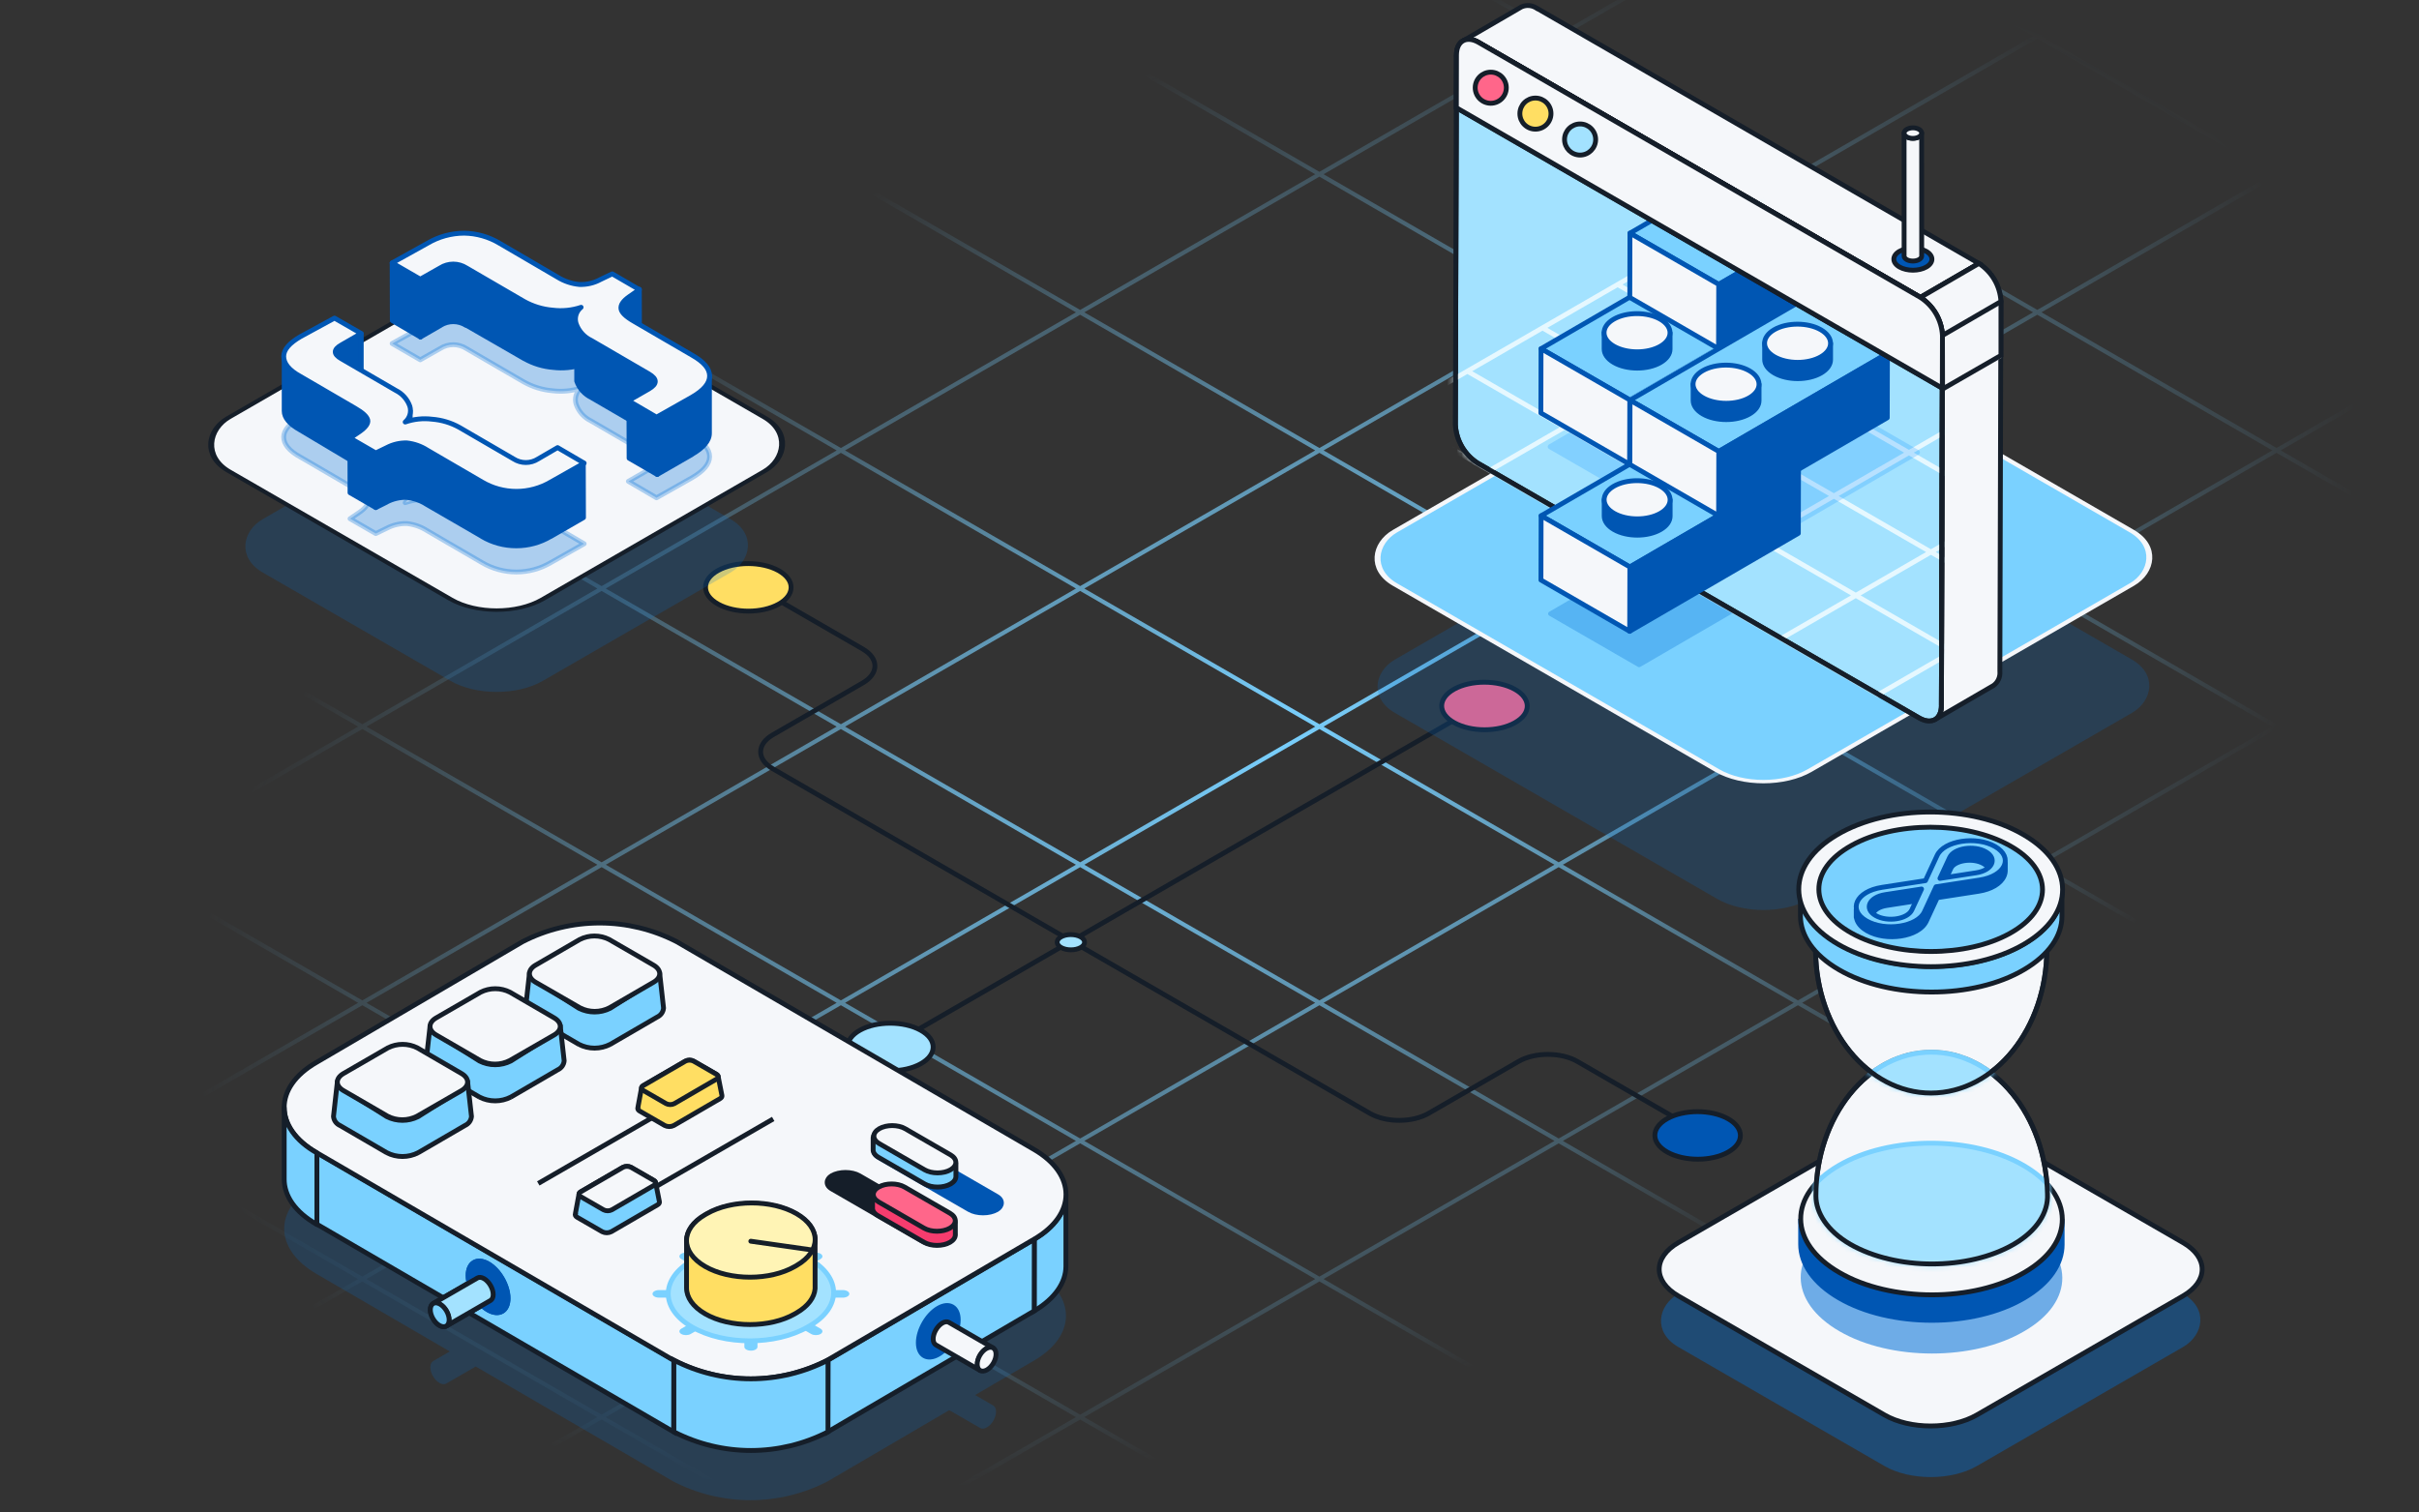<svg width="499" height="312" viewBox="0 0 499 312" fill="none" xmlns="http://www.w3.org/2000/svg">
    <rect x="0" y="0" width="499" height="312" fill="#333333" stroke="none"/>
    <g clip-path="url(#clip0_705_10649)">
        <rect width="499" height="312" />
        <path fill-rule="evenodd" clip-rule="evenodd"
            d="M667.054 150.427L715.545 178.421L667.054 206.415L618.563 178.421L667.054 150.427ZM667.054 149.427L618.552 121.427L667.477 93.183L666.61 92.683L617.686 120.927L569.194 92.933L618.119 64.688L617.253 64.188L568.328 92.433L519.836 64.438L568.76 36.194L567.894 35.694L518.969 63.938L470.479 35.944L519.404 7.7L518.538 7.2L469.613 35.444L421.121 7.45L470.046 -20.794L469.18 -21.294L420.255 6.95L371.764 -21.044L420.689 -49.288L419.823 -49.788L370.898 -21.544L322.395 -49.544L371.32 -77.788L370.454 -78.288L321.529 -50.044L273.039 -78.038L321.964 -106.282L321.098 -106.782L272.173 -78.538L223.247 -106.782L222.381 -106.282L271.307 -78.038L222.816 -50.044L173.891 -78.288L173.025 -77.788L221.95 -49.544L173.447 -21.544L124.522 -49.788L123.656 -49.288L172.581 -21.044L124.09 6.95L75.166 -21.294L74.3 -20.794L123.224 7.45L74.733 35.444L25.808 7.2L24.942 7.7L73.867 35.944L25.375 63.939L-23.55 35.694L-24.416 36.194L24.509 64.439L-23.982 92.432L-72.907 64.188L-73.773 64.688L-24.848 92.932L-73.34 120.927L-122.265 92.682L-123.131 93.182L-74.206 121.426L-122.708 149.427L-171.633 121.183L-172.499 121.683L-123.574 149.927L-172.066 177.921L-220.99 149.677L-221.856 150.177L-172.932 178.421L-221.856 206.665L-220.99 207.165L-172.066 178.921L-123.575 206.915L-172.499 235.159L-171.633 235.659L-122.709 207.415L-74.207 235.415L-123.131 263.659L-122.265 264.159L-73.341 235.915L-24.849 263.909L-73.773 292.153L-72.907 292.653L-23.983 264.409L24.508 292.403L-24.416 320.647L-23.55 321.147L25.374 292.903L73.865 320.897L24.941 349.141L25.807 349.641L74.731 321.397L123.224 349.391L74.299 377.635L75.165 378.135L124.09 349.891L172.581 377.886L123.657 406.13L124.523 406.63L173.447 378.386L221.95 406.386L173.026 434.63L173.892 435.13L222.816 406.886L271.307 434.88L222.382 463.124L223.248 463.624L272.173 435.38L321.097 463.624L321.963 463.124L273.039 434.88L321.53 406.886L370.454 435.13L371.32 434.63L322.396 406.386L370.898 378.385L419.823 406.629L420.689 406.129L371.764 377.885L420.256 349.891L469.181 378.135L470.047 377.635L421.122 349.391L469.613 321.397L518.537 349.641L519.403 349.141L470.479 320.897L518.971 292.903L567.896 321.147L568.762 320.647L519.837 292.403L568.329 264.409L617.253 292.653L618.119 292.153L569.195 263.909L617.686 235.915L666.61 264.159L667.476 263.659L618.552 235.415L667.054 207.415L715.978 235.659L716.844 235.159L667.92 206.915L716.411 178.921L765.335 207.165L766.201 206.665L717.277 178.421L766.202 150.177L765.336 149.677L716.411 177.921L667.92 149.927L716.845 121.683L715.979 121.183L667.054 149.427ZM-171.2 178.421L-122.709 206.415L-74.218 178.421L-122.708 150.427L-171.2 178.421ZM-121.842 149.927L-73.352 177.921L-24.849 149.92L-73.34 121.926L-121.842 149.927ZM-72.474 121.426L-23.983 149.42L24.509 121.426L-23.982 93.432L-72.474 121.426ZM-23.116 92.932L25.375 120.926L73.865 92.932L25.375 64.939L-23.116 92.932ZM26.241 64.439L74.731 92.432L123.223 64.438L74.733 36.444L26.241 64.439ZM75.599 35.944L124.089 63.938L172.581 35.944L124.09 7.95L75.599 35.944ZM124.956 7.45L173.447 35.444L221.938 7.45L173.447 -20.544L124.956 7.45ZM174.313 -21.044L222.804 6.95L271.306 -21.05L222.816 -49.044L174.313 -21.044ZM223.682 -49.544L272.173 -21.55L320.663 -49.544L272.173 -77.538L223.682 -49.544ZM273.039 -21.05L321.529 -49.044L370.032 -21.044L321.541 6.95L273.039 -21.05ZM223.67 7.45L272.173 -20.55L320.675 7.45L272.172 35.45L223.67 7.45ZM174.313 35.944L222.804 7.95L271.306 35.95L222.815 63.944L174.313 35.944ZM124.956 64.438L173.447 36.444L221.949 64.444L173.458 92.438L124.956 64.438ZM75.597 92.932L124.089 64.938L172.592 92.938L124.1 120.933L75.597 92.932ZM26.241 121.426L74.731 93.432L123.234 121.433L74.743 149.426L26.241 121.426ZM-23.117 149.92L25.375 121.926L73.877 149.926L25.385 177.921L-23.117 149.92ZM-72.486 178.421L-23.983 150.42L24.519 178.42L-23.983 206.421L-72.486 178.421ZM-121.843 206.915L-73.352 178.921L-24.849 206.921L-73.341 234.915L-121.843 206.915ZM-72.475 235.415L-23.983 263.409L24.508 235.415L-23.983 207.421L-72.475 235.415ZM-23.117 206.921L25.374 234.915L73.877 206.914L25.385 178.92L-23.117 206.921ZM26.251 178.42L74.743 206.414L123.234 178.42L74.743 150.426L26.251 178.42ZM75.609 149.926L124.1 177.92L172.591 149.927L124.1 121.933L75.609 149.926ZM124.966 121.433L173.457 149.427L221.949 121.432L173.458 93.438L124.966 121.433ZM174.324 92.938L222.815 120.932L271.307 92.938L222.815 64.944L174.324 92.938ZM223.682 64.444L272.173 92.438L320.664 64.444L272.172 36.45L223.682 64.444ZM273.038 35.95L321.53 63.944L370.032 35.944L321.541 7.95L273.038 35.95ZM322.407 7.45L370.898 35.444L419.389 7.45L370.898 -20.544L322.407 7.45ZM371.764 35.944L420.255 7.95L468.747 35.944L420.256 63.938L371.764 35.944ZM322.396 64.444L370.898 36.444L419.39 64.438L370.887 92.438L322.396 64.444ZM273.039 92.938L321.53 64.944L370.021 92.938L321.53 120.932L273.039 92.938ZM223.681 121.432L272.173 93.438L320.664 121.432L272.173 149.426L223.681 121.432ZM174.323 149.927L222.815 121.932L271.307 149.926L222.815 177.921L174.323 149.927ZM124.966 178.42L173.457 150.427L221.949 178.421L173.458 206.414L124.966 178.42ZM75.609 206.914L124.1 178.92L172.592 206.914L124.1 234.909L75.609 206.914ZM26.24 235.415L74.743 207.414L123.234 235.409L74.732 263.409L26.24 235.415ZM-23.117 263.909L25.374 235.915L73.866 263.909L25.374 291.903L-23.117 263.909ZM26.24 292.403L74.731 320.397L123.222 292.403L74.732 264.409L26.24 292.403ZM75.598 263.909L124.089 291.903L172.591 263.902L124.1 235.909L75.598 263.909ZM124.966 235.409L173.457 263.402L221.949 235.408L173.458 207.414L124.966 235.409ZM174.324 206.914L222.815 234.908L271.306 206.914L222.815 178.921L174.324 206.914ZM223.681 178.421L272.172 206.414L320.664 178.42L272.173 150.426L223.681 178.421ZM273.039 149.926L321.53 177.92L370.021 149.926L321.53 121.932L273.039 149.926ZM322.396 121.432L370.887 149.426L419.378 121.432L370.887 93.438L322.396 121.432ZM371.753 92.938L420.244 120.932L468.747 92.932L420.256 64.938L371.753 92.938ZM421.122 64.438L469.613 92.432L518.103 64.438L469.613 36.444L421.122 64.438ZM470.479 92.932L518.969 64.938L567.462 92.933L518.971 120.926L470.479 92.932ZM421.11 121.432L469.613 93.432L518.105 121.426L469.603 149.427L421.11 121.432ZM371.753 149.926L420.244 121.932L468.737 149.927L420.246 177.921L371.753 149.926ZM322.396 178.42L370.887 150.426L419.38 178.42L370.888 206.415L322.396 178.42ZM273.038 206.914L321.53 178.92L370.022 206.915L321.53 234.909L273.038 206.914ZM223.681 235.408L272.172 207.414L320.664 235.409L272.173 263.403L223.681 235.408ZM174.323 263.902L222.815 235.908L271.307 263.903L222.815 291.897L174.323 263.902ZM124.955 292.403L173.457 264.402L221.949 292.397L173.447 320.397L124.955 292.403ZM75.597 320.897L124.089 292.903L172.581 320.897L124.09 348.891L75.597 320.897ZM124.956 349.391L173.447 377.386L221.939 349.392L173.447 321.397L124.956 349.391ZM174.313 320.897L222.805 348.892L271.307 320.891L222.815 292.897L174.313 320.897ZM223.682 292.397L272.173 320.391L320.665 292.397L272.173 264.403L223.682 292.397ZM273.039 263.903L321.531 291.897L370.022 263.903L321.53 235.909L273.039 263.903ZM322.396 235.409L370.888 263.403L419.38 235.409L370.888 207.415L322.396 235.409ZM371.754 206.915L420.246 234.909L468.737 206.915L420.246 178.92L371.754 206.915ZM421.112 178.42L469.603 206.415L518.094 178.421L469.603 150.427L421.112 178.42ZM470.469 149.927L518.96 177.921L567.463 149.921L518.971 121.926L470.469 149.927ZM519.837 121.426L568.329 149.421L616.82 121.427L568.328 93.433L519.837 121.426ZM569.195 149.921L617.686 121.927L666.188 149.927L617.697 177.921L569.195 149.921ZM519.826 178.421L568.329 150.421L616.831 178.421L568.329 206.421L519.826 178.421ZM470.469 206.915L518.96 178.921L567.463 206.921L518.972 234.915L470.469 206.915ZM421.112 235.409L469.603 207.415L518.106 235.415L469.614 263.409L421.112 235.409ZM371.754 263.903L420.246 235.909L468.748 263.909L420.256 291.904L371.754 263.903ZM322.397 292.397L370.888 264.403L419.39 292.404L370.899 320.397L322.397 292.397ZM273.039 320.891L321.531 292.897L370.033 320.897L321.542 348.891L273.039 320.891ZM223.671 349.392L272.173 321.391L320.675 349.391L272.173 377.392L223.671 349.392ZM174.313 377.886L222.805 349.892L271.307 377.892L222.816 405.886L174.313 377.886ZM223.682 406.386L272.173 434.38L320.664 406.386L272.173 378.392L223.682 406.386ZM273.039 377.892L321.53 405.886L370.032 377.885L321.541 349.891L273.039 377.892ZM322.408 349.391L370.898 377.385L419.39 349.391L370.899 321.397L322.408 349.391ZM371.765 320.897L420.256 348.891L468.747 320.897L420.256 292.903L371.765 320.897ZM421.122 292.404L469.613 320.397L518.105 292.403L469.614 264.409L421.122 292.404ZM470.48 263.909L518.971 291.903L567.463 263.909L518.972 235.915L470.48 263.909ZM519.838 235.415L568.329 263.409L616.82 235.415L568.329 207.421L519.838 235.415ZM569.195 206.921L617.686 234.915L666.188 206.915L617.697 178.921L569.195 206.921Z"
            fill="url(#paint0_radial_705_10649)" />
        <path
            d="M152.345 119.118L177.97 133.911C181.318 135.844 181.318 138.977 177.97 140.91L159.417 151.621C156.069 153.554 156.069 156.688 159.417 158.621L220.995 194.169M351 233.801L325.375 219.008C322.027 217.075 316.598 217.075 313.25 219.008L294.697 229.718C291.349 231.651 285.921 231.651 282.573 229.718L220.995 194.169M306.097 145.04L255.758 174.101L238.376 184.135L220.995 194.169M186.232 214.238L220.995 194.169"
            stroke="#151E29" stroke-linejoin="bevel" />
        <path
            d="M343.975 237.737C340.514 235.824 340.501 232.721 343.934 230.807C347.367 228.894 352.952 228.894 356.413 230.807C359.873 232.721 359.886 235.824 356.453 237.737C353.02 239.663 347.435 239.663 343.975 237.737Z"
            fill="#0056B3" stroke="#151E29" stroke-linejoin="round" />
        <path
            d="M300.003 149.128C296.543 147.214 296.529 144.111 299.962 142.198C303.395 140.284 308.98 140.284 312.441 142.198C315.901 144.111 315.915 147.214 312.482 149.128C309.049 151.054 303.463 151.054 300.003 149.128Z"
            fill="#FF668A" stroke="#151E29" stroke-linejoin="round" />
        <path
            d="M148.148 124.651C144.688 122.737 144.674 119.634 148.107 117.721C151.54 115.807 157.126 115.807 160.586 117.721C164.046 119.634 164.06 122.737 160.627 124.651C157.194 126.577 151.608 126.577 148.148 124.651Z"
            fill="#FFDE63" stroke="#151E29" stroke-linejoin="round" />
        <path
            d="M218.908 195.519C217.798 194.906 217.794 193.91 218.895 193.297C219.996 192.683 221.787 192.683 222.897 193.297C224.007 193.91 224.011 194.906 222.91 195.519C221.809 196.137 220.018 196.137 218.908 195.519Z"
            fill="#A3E2FF" stroke="#151E29" stroke-linejoin="round" />
        <path
            d="M177.451 219.489C173.991 217.576 173.977 214.473 177.41 212.559C180.843 210.646 186.429 210.646 189.889 212.559C193.349 214.473 193.363 217.576 189.93 219.489C186.497 221.416 180.912 221.416 177.451 219.489Z"
            fill="#A3E2FF" stroke="#151E29" stroke-linejoin="round" />
        <path opacity="0.2" fill-rule="evenodd" clip-rule="evenodd"
            d="M213.268 280.748C222.126 275.627 222.082 267.31 213.268 262.188L139.593 219.333C134.671 216.802 129.224 215.483 123.698 215.483C118.172 215.483 112.725 216.802 107.803 219.333L65.243 244.262C56.385 249.383 56.453 257.7 65.243 262.822L92.787 278.849L89.376 280.82L89.362 280.828C88.593 281.275 88.573 282.678 89.318 283.961C90.064 285.244 91.292 285.921 92.062 285.474C92.086 285.46 92.11 285.445 92.132 285.429L98.063 282.001C98.087 281.987 98.112 281.974 98.136 281.961L138.896 305.677C143.817 308.213 149.265 309.536 154.791 309.536C160.318 309.536 165.766 308.213 170.686 305.677L195.775 290.99C195.912 291.033 196.046 291.092 196.174 291.167L202.105 294.594C202.128 294.61 202.151 294.625 202.175 294.639C202.945 295.086 204.173 294.409 204.919 293.126C205.664 291.843 205.645 290.44 204.875 289.993L204.862 289.986L204.854 289.981L201.152 287.842L213.268 280.748ZM204.854 289.981C204.837 289.972 204.82 289.963 204.803 289.955C204.798 289.953 204.794 289.951 204.789 289.949C204.781 289.945 204.772 289.941 204.763 289.938C204.794 289.95 204.824 289.965 204.854 289.981ZM89.474 280.772C89.443 280.785 89.413 280.8 89.384 280.816C89.413 280.8 89.443 280.785 89.474 280.772Z"
            fill="#006FD6" />
        <path
            d="M219.878 246.489V261.288C219.878 264.62 217.63 267.951 213.335 270.489V255.713C217.63 253.175 219.878 249.843 219.878 246.489Z"
            fill="#7AD1FF" stroke="#151E29" />
        <path d="M213.358 255.713L213.336 270.489L170.754 295.441L170.799 280.642L213.358 255.713Z"
            fill="#7AD1FF" stroke="#151E29" />
        <path d="M139.008 280.642L138.964 295.441L65.311 252.563L65.356 237.787L139.008 280.642Z"
            fill="#7AD1FF" stroke="#151E29" />
        <path
            d="M213.268 237.153C222.082 242.275 222.126 250.592 213.268 255.714L170.686 280.642C165.766 283.178 160.318 284.501 154.791 284.501C149.265 284.501 143.817 283.178 138.896 280.642L65.243 237.787C56.453 232.665 56.385 224.349 65.243 219.227L107.803 194.298C112.725 191.767 118.172 190.448 123.698 190.448C129.224 190.448 134.671 191.767 139.593 194.298L213.268 237.153Z"
            fill="#F5F7FA" stroke="#151E29" />
        <path
            d="M170.799 280.642V295.44C165.875 297.966 160.428 299.282 154.904 299.282C149.379 299.282 143.932 297.966 139.009 295.44V280.642C143.929 283.178 149.377 284.501 154.904 284.501C160.43 284.501 165.878 283.178 170.799 280.642Z"
            fill="#7AD1FF" stroke="#151E29" />
        <path
            d="M197.668 272.328C197.668 269.699 195.821 268.619 193.552 269.921C191.283 271.224 189.436 274.421 189.436 277.05C189.437 279.68 191.284 280.76 193.553 279.458C195.822 278.155 197.668 274.959 197.668 272.328Z"
            fill="#0056B3" stroke="#0056B3" />
        <path
            d="M202.17 282.764L193.056 277.497C192.713 277.299 192.501 276.875 192.499 276.274C192.494 275.065 193.344 273.593 194.397 272.986C194.927 272.681 195.407 272.653 195.754 272.854L204.868 278.122C204.521 277.921 204.041 277.948 203.511 278.253C202.458 278.86 201.609 280.332 201.613 281.541C201.615 282.142 201.827 282.565 202.17 282.764Z"
            fill="#F5F7FA" stroke="#151E29" stroke-linejoin="round" />
        <path
            d="M202.175 282.771C202.945 283.219 204.173 282.541 204.919 281.258C205.664 279.975 205.645 278.573 204.875 278.126C204.105 277.678 202.877 278.356 202.131 279.639C201.386 280.921 201.406 282.324 202.175 282.771Z"
            fill="#F5F7FA" stroke="#151E29" stroke-linejoin="round" />
        <path
            d="M96.569 263.163C96.57 260.534 98.416 259.454 100.685 260.756C102.954 262.059 104.801 265.256 104.801 267.885C104.8 270.514 102.954 271.595 100.684 270.292C98.415 268.99 96.57 265.793 96.569 263.163Z"
            fill="#0056B3" stroke="#0056B3" />
        <path
            d="M92.067 273.599L101.181 268.331C101.525 268.133 101.737 267.71 101.739 267.109C101.743 265.899 100.893 264.427 99.841 263.821C99.311 263.516 98.831 263.488 98.483 263.689L89.369 268.957C89.717 268.756 90.196 268.783 90.726 269.088C91.779 269.695 92.629 271.167 92.624 272.376C92.622 272.977 92.41 273.399 92.067 273.599Z"
            fill="#F5F7FA" stroke="#151E29" stroke-linejoin="round" />
        <path
            d="M92.062 273.606C91.292 274.053 90.064 273.376 89.318 272.093C88.573 270.81 88.593 269.408 89.362 268.96C90.132 268.513 91.36 269.19 92.106 270.473C92.851 271.756 92.832 273.159 92.062 273.606Z"
            fill="#F5F7FA" stroke="#151E29" stroke-linejoin="round" />
        <path
            d="M96.57 263.163C96.57 260.534 98.416 259.454 100.685 260.756C102.954 262.059 104.801 265.256 104.801 267.885C104.801 270.514 102.954 271.595 100.685 270.292C98.415 268.99 96.57 265.793 96.57 263.163Z"
            fill="#0056B3" stroke="#0056B3" />
        <path
            d="M92.067 273.599L101.181 268.331C101.525 268.133 101.737 267.71 101.739 267.109C101.743 265.899 100.893 264.427 99.841 263.821C99.311 263.516 98.831 263.488 98.483 263.689L89.369 268.957C89.717 268.756 90.196 268.783 90.726 269.088C91.779 269.695 92.629 271.167 92.624 272.376C92.622 272.977 92.41 273.399 92.067 273.599Z"
            fill="#A3E2FF" stroke="#151E29" stroke-linejoin="round" />
        <path
            d="M92.062 273.606C91.292 274.053 90.064 273.376 89.318 272.093C88.573 270.81 88.593 269.408 89.362 268.96C90.132 268.513 91.36 269.19 92.106 270.473C92.851 271.756 92.832 273.159 92.062 273.606Z"
            fill="#7AD1FF" stroke="#151E29" stroke-linejoin="round" />
        <path
            d="M125.878 208.039C124.879 208.541 123.772 208.808 122.649 208.808C121.525 208.808 120.418 208.541 119.418 208.039L110.576 202.413C110.211 202.246 109.896 201.986 109.662 201.659C109.43 201.331 109.287 200.949 109.249 200.549L108.416 208.005C108.454 208.405 108.597 208.788 108.829 209.115C109.062 209.442 109.401 209.702 109.766 209.869L119.417 215.484C120.418 215.997 121.525 216.265 122.649 216.265C123.772 216.265 124.879 215.997 125.88 215.484L135.531 209.869C135.896 209.702 136.234 209.442 136.468 209.115C136.7 208.788 136.843 208.405 136.881 208.005L136.048 200.549C136.01 200.949 135.867 201.331 135.634 201.659C135.401 201.986 135.086 202.246 134.721 202.413L125.878 208.039Z"
            fill="#7AD1FF" />
        <path
            d="M125.88 215.484C124.879 215.997 123.772 216.265 122.649 216.265C121.525 216.265 120.418 215.997 119.417 215.484M125.88 215.484L125.856 215.496M125.88 215.484L135.531 209.869C135.896 209.702 136.234 209.442 136.468 209.115C136.7 208.788 136.843 208.405 136.881 208.005L136.048 200.549C136.01 200.949 135.867 201.331 135.634 201.659C135.401 201.986 135.086 202.246 134.721 202.413L125.878 208.039C124.879 208.541 123.772 208.808 122.649 208.808C121.525 208.808 120.418 208.541 119.418 208.039L110.576 202.413C110.211 202.246 109.896 201.986 109.662 201.659C109.43 201.331 109.287 200.949 109.249 200.549L108.416 208.005C108.454 208.405 108.597 208.788 108.829 209.115C109.062 209.442 109.401 209.702 109.766 209.869L119.417 215.484M119.417 215.484L119.441 215.496"
            stroke="#151E29" />
        <path
            d="M134.816 199.14C136.504 200.118 136.515 201.688 134.816 202.667L125.718 207.947C124.778 208.429 123.737 208.681 122.68 208.681C121.624 208.681 120.583 208.429 119.643 207.947L110.48 202.667C108.803 201.688 108.792 200.118 110.48 199.14L119.589 193.848C120.53 193.371 121.571 193.123 122.627 193.123C123.682 193.123 124.723 193.371 125.665 193.848L134.816 199.14Z"
            fill="#F5F7FA" stroke="#151E29" />
        <path
            d="M98.915 218.92C99.915 219.421 101.022 219.689 102.145 219.689C103.269 219.689 104.376 219.421 105.375 218.92L114.218 213.293C114.583 213.126 114.898 212.866 115.131 212.539C115.364 212.212 115.507 211.829 115.545 211.429L116.378 218.886C116.34 219.285 116.197 219.668 115.965 219.995C115.731 220.322 115.393 220.583 115.028 220.749L105.376 226.365C104.376 226.878 103.269 227.145 102.145 227.145C101.022 227.145 99.915 226.878 98.914 226.365L89.263 220.749C88.898 220.583 88.559 220.322 88.326 219.995C88.094 219.668 87.951 219.285 87.913 218.886L88.746 211.429C88.784 211.829 88.927 212.212 89.159 212.539C89.393 212.866 89.708 213.126 90.073 213.293L98.915 218.92Z"
            fill="#7AD1FF" />
        <path
            d="M98.914 226.365C99.915 226.878 101.022 227.145 102.145 227.145C103.269 227.145 104.376 226.878 105.376 226.365M98.914 226.365L98.938 226.376M98.914 226.365L89.263 220.749C88.898 220.583 88.559 220.322 88.326 219.995C88.094 219.668 87.951 219.285 87.913 218.886L88.746 211.429C88.784 211.829 88.927 212.212 89.159 212.539C89.393 212.866 89.708 213.126 90.073 213.293L98.915 218.92C99.915 219.421 101.022 219.689 102.145 219.689C103.269 219.689 104.376 219.421 105.375 218.92L114.218 213.293C114.583 213.126 114.898 212.866 115.131 212.539C115.364 212.212 115.507 211.829 115.545 211.429L116.378 218.886C116.34 219.285 116.197 219.668 115.965 219.995C115.731 220.322 115.393 220.583 115.028 220.749L105.376 226.365M105.376 226.365L105.353 226.376"
            stroke="#151E29" />
        <path
            d="M89.978 210.02C88.289 210.999 88.278 212.568 89.978 213.547L99.075 218.827C100.015 219.309 101.057 219.561 102.113 219.561C103.17 219.561 104.211 219.309 105.151 218.827L114.313 213.547C115.991 212.568 116.002 210.999 114.313 210.02L105.205 204.729C104.263 204.251 103.223 204.003 102.167 204.003C101.111 204.003 100.071 204.251 99.129 204.729L89.978 210.02Z"
            fill="#F5F7FA" stroke="#151E29" />
        <path
            d="M79.796 230.4C80.796 230.902 81.902 231.169 83.026 231.169C84.149 231.169 85.256 230.902 86.256 230.4L95.098 224.774C95.464 224.607 95.778 224.346 96.012 224.019C96.244 223.692 96.387 223.309 96.425 222.91L97.258 230.366C97.221 230.766 97.078 231.148 96.845 231.475C96.612 231.803 96.273 232.063 95.908 232.23L86.257 237.845C85.256 238.358 84.149 238.625 83.026 238.625C81.902 238.625 80.796 238.358 79.795 237.845L70.144 232.23C69.778 232.063 69.44 231.803 69.207 231.475C68.974 231.148 68.831 230.766 68.793 230.366L69.627 222.91C69.665 223.309 69.808 223.692 70.04 224.019C70.273 224.346 70.588 224.607 70.954 224.774L79.796 230.4Z"
            fill="#7AD1FF" />
        <path
            d="M79.795 237.845C80.795 238.358 81.902 238.625 83.026 238.625C84.149 238.625 85.256 238.358 86.257 237.845M79.795 237.845L79.818 237.856M79.795 237.845L70.144 232.23C69.778 232.063 69.44 231.803 69.207 231.475C68.974 231.148 68.831 230.766 68.793 230.366L69.627 222.91C69.665 223.309 69.808 223.692 70.04 224.019C70.273 224.346 70.588 224.607 70.954 224.774L79.796 230.4C80.795 230.902 81.902 231.169 83.026 231.169C84.149 231.169 85.256 230.902 86.256 230.4L95.098 224.774C95.464 224.607 95.778 224.346 96.012 224.019C96.244 223.692 96.387 223.309 96.425 222.91L97.258 230.366C97.221 230.766 97.078 231.148 96.845 231.475C96.612 231.803 96.273 232.063 95.908 232.23L86.257 237.845M86.257 237.845L86.234 237.856"
            stroke="#151E29" />
        <path
            d="M70.858 221.5C69.17 222.479 69.159 224.049 70.858 225.027L79.956 230.308C80.896 230.79 81.937 231.041 82.994 231.041C84.05 231.041 85.092 230.79 86.032 230.308L95.194 225.027C96.872 224.049 96.882 222.479 95.194 221.5L86.086 216.209C85.144 215.732 84.103 215.483 83.048 215.483C81.992 215.483 80.951 215.732 80.01 216.209L70.858 221.5Z"
            fill="#F5F7FA" stroke="#151E29" />
        <path d="M146.792 223.539L111.035 244.181M123.741 251.516L159.497 230.873" stroke="#151E29" />
        <path
            d="M139 232.224L148.539 226.679C148.834 226.511 148.964 226.284 148.927 226.062L148.154 222.164C148.152 221.986 148.033 221.807 147.795 221.668L143.087 218.954C142.823 218.816 142.53 218.744 142.232 218.744C141.935 218.744 141.642 218.816 141.378 218.954L132.689 224.001C132.458 224.133 132.34 224.304 132.333 224.477L131.584 228.527C131.49 228.775 131.612 229.046 131.945 229.242L137.117 232.224C137.409 232.372 137.731 232.449 138.059 232.449C138.386 232.449 138.708 232.372 139 232.224Z"
            fill="#FFDE63" />
        <path
            d="M131.945 228.15C131.757 228.258 131.637 228.389 131.584 228.527M131.584 228.527C131.49 228.775 131.612 229.046 131.945 229.242L137.117 232.224C137.409 232.372 137.731 232.449 138.059 232.449C138.386 232.449 138.708 232.372 139 232.224L148.539 226.679C148.834 226.511 148.964 226.284 148.927 226.062L148.154 222.164C148.152 221.986 148.033 221.807 147.795 221.668L143.087 218.954C142.823 218.816 142.53 218.744 142.232 218.744C141.935 218.744 141.642 218.816 141.378 218.954L132.689 224.001C132.458 224.133 132.34 224.304 132.333 224.477L131.584 228.527Z"
            stroke="#151E29" stroke-linejoin="round" />
        <path
            d="M147.795 221.668C148.273 221.947 148.273 222.389 147.795 222.662L139.112 227.709C138.846 227.844 138.552 227.914 138.254 227.914C137.956 227.914 137.663 227.844 137.397 227.709L132.689 224.995C132.216 224.716 132.21 224.274 132.689 224.001L141.378 218.954C141.642 218.816 141.935 218.744 142.232 218.744C142.53 218.744 142.823 218.816 143.087 218.954L147.795 221.668Z"
            fill="#FFDE63" stroke="#151E29" stroke-linejoin="round" />
        <path
            d="M126.103 254.138L135.642 248.593C135.937 248.425 136.067 248.197 136.03 247.976L135.257 244.078C135.255 243.899 135.136 243.72 134.898 243.582L130.19 240.867C129.926 240.73 129.633 240.658 129.335 240.658C129.038 240.658 128.745 240.73 128.481 240.867L119.792 245.915C119.561 246.046 119.443 246.217 119.436 246.39L118.687 250.441C118.593 250.689 118.715 250.959 119.048 251.156L124.22 254.138C124.512 254.286 124.834 254.363 125.162 254.363C125.489 254.363 125.811 254.286 126.103 254.138Z"
            fill="#7AD1FF" />
        <path
            d="M119.048 250.064C118.86 250.171 118.74 250.302 118.687 250.441M118.687 250.441C118.593 250.689 118.715 250.959 119.048 251.156L124.22 254.138C124.512 254.286 124.834 254.363 125.162 254.363C125.489 254.363 125.811 254.286 126.103 254.138L135.642 248.593C135.937 248.425 136.067 248.197 136.03 247.976L135.257 244.078C135.255 243.899 135.136 243.72 134.898 243.582L130.19 240.867C129.926 240.73 129.633 240.658 129.335 240.658C129.038 240.658 128.745 240.73 128.481 240.867L119.792 245.915C119.561 246.046 119.443 246.217 119.436 246.39L118.687 250.441Z"
            stroke="#151E29" />
        <path
            d="M134.898 243.582C135.376 243.861 135.376 244.303 134.898 244.576L126.215 249.623C125.949 249.758 125.655 249.828 125.357 249.828C125.06 249.828 124.766 249.758 124.5 249.623L119.792 246.908C119.319 246.63 119.313 246.187 119.792 245.915L128.481 240.867C128.745 240.73 129.038 240.658 129.335 240.658C129.633 240.658 129.926 240.73 130.19 240.867L134.898 243.582Z"
            fill="#F5F7FA" stroke="#151E29" />
        <path
            d="M58.625 243.318V228.542C58.625 231.919 60.873 235.341 65.37 237.879V252.655C60.828 250.071 58.625 246.695 58.625 243.318Z"
            fill="#7AD1FF" stroke="#151E29" stroke-linejoin="round" />
        <path
            d="M140.549 259.784C140.021 259.478 140.021 258.984 140.549 258.679C141.078 258.374 141.935 258.374 142.463 258.679L145.187 260.251C148.273 262.033 153.55 260.771 153.55 258.251L153.55 256.028C153.55 255.596 154.156 255.246 154.904 255.246C155.651 255.246 156.257 255.596 156.257 256.028L156.257 258.251C156.257 260.771 161.534 262.033 164.62 260.251L167.344 258.679C167.872 258.374 168.729 258.374 169.258 258.679C169.786 258.984 169.786 259.478 169.258 259.784L166.534 261.356C163.447 263.138 165.633 266.184 169.998 266.184L173.85 266.184C174.598 266.184 175.204 266.534 175.204 266.966C175.204 267.397 174.598 267.747 173.85 267.747L169.999 267.747C165.634 267.747 163.448 270.793 166.534 272.575L169.258 274.147C169.786 274.452 169.786 274.947 169.258 275.252C168.729 275.557 167.872 275.557 167.344 275.252L164.62 273.679C161.534 271.898 156.257 273.16 156.257 275.679L156.257 277.903C156.257 278.334 155.651 278.684 154.904 278.684C154.156 278.684 153.55 278.334 153.55 277.903L153.55 275.679C153.55 273.16 148.273 271.898 145.187 273.679L142.463 275.252C141.935 275.557 141.078 275.557 140.549 275.252C140.021 274.947 140.021 274.452 140.549 274.147L143.273 272.575C146.36 270.793 144.174 267.746 139.809 267.746L135.957 267.746C135.21 267.746 134.604 267.397 134.604 266.965C134.604 266.534 135.21 266.184 135.957 266.184L139.809 266.184C144.174 266.184 146.359 263.138 143.273 261.356L140.549 259.784Z"
            fill="#7AD1FF" />
        <path
            d="M167.031 259.812C160.457 256.017 149.799 256.017 143.225 259.812L142.776 260.071C136.202 263.866 136.202 270.019 142.776 273.814C149.349 277.609 160.008 277.609 166.581 273.814L167.031 273.555C173.605 269.76 173.605 263.607 167.031 259.812Z"
            fill="#A3E2FF" stroke="#7AD1FF" />
        <path
            d="M145.807 250.526C150.919 247.575 159.208 247.575 164.32 250.526C166.717 251.91 167.99 253.697 168.139 255.509L168.138 265.899C167.989 267.711 166.716 269.498 164.319 270.882L163.969 271.084C158.857 274.035 150.569 274.035 145.457 271.084C142.906 269.611 141.628 267.682 141.623 265.752L141.624 256.053C141.632 254.125 142.91 252.199 145.458 250.728L145.807 250.526Z"
            fill="#FFDE63" stroke="#151E29" />
        <path
            d="M164.317 250.423C159.205 247.472 150.917 247.472 145.805 250.423L145.455 250.625C140.343 253.576 140.343 258.361 145.455 261.312C150.567 264.263 158.855 264.263 163.967 261.312L164.317 261.11C169.429 258.159 169.429 253.374 164.317 250.423Z"
            fill="#FFF4B5" stroke="#151E29" />
        <path d="M154.881 256.104L167.082 257.847" stroke="#151E29" stroke-linecap="round" />
        <rect width="27.807" height="6.164" rx="3.082"
            transform="matrix(0.866 0.5 -0.866 0.5 184.048 234.324)" fill="#0056B3"
            stroke="#0056B3" />
        <path
            d="M186.552 233.283C185.078 232.432 182.688 232.432 181.213 233.283C180.524 233.681 180.157 234.194 180.113 234.715L180.113 237.139C180.063 237.731 180.43 238.333 181.213 238.786L190.745 244.289C192.22 245.14 194.61 245.14 196.084 244.289C196.816 243.866 197.184 243.313 197.189 242.759L197.189 240.315C197.184 239.761 196.816 239.208 196.084 238.786L186.552 233.283Z"
            fill="#7AD1FF" stroke="#151E29" />
        <path
            d="M181.379 232.885C182.853 232.034 185.243 232.034 186.717 232.885L196.071 238.285C197.545 239.136 197.545 240.516 196.071 241.367C194.597 242.218 192.207 242.218 190.733 241.367L181.379 235.967C179.904 235.116 179.904 233.736 181.379 232.885Z"
            fill="#F5F7FA" stroke="#151E29" />
        <rect width="27.807" height="6.164" rx="3.082"
            transform="matrix(0.866 0.5 -0.866 0.5 174.416 240.863)" fill="#151E29"
            stroke="#151E29" />
        <path
            d="M186.433 245.321C184.959 244.47 182.568 244.47 181.094 245.321C180.405 245.719 180.038 246.233 179.993 246.754L179.993 249.177C179.944 249.77 180.31 250.372 181.094 250.824L190.626 256.327C192.1 257.178 194.491 257.178 195.965 256.327C196.697 255.905 197.065 255.352 197.07 254.798L197.07 252.353C197.065 251.8 196.697 251.247 195.965 250.824L186.433 245.321Z"
            fill="#F63C6E" stroke="#151E29" />
        <path
            d="M181.259 244.924C182.734 244.073 185.124 244.073 186.598 244.924L195.952 250.324C197.426 251.175 197.426 252.554 195.952 253.406C194.478 254.257 192.088 254.257 190.613 253.406L181.259 248.005C179.785 247.154 179.785 245.775 181.259 244.924Z"
            fill="#FF668A" stroke="#151E29" />
        <rect opacity="0.2" width="66.723" height="66.723" rx="11"
            transform="matrix(0.866 0.5 -0.866 0.5 102.45 79.262)" fill="#006FD6" />
        <rect width="74.861" height="74.861" rx="11"
            transform="matrix(0.866 0.5 -0.866 0.5 102.45 54.246)" fill="#F5F7FA"
            stroke="#151E29" stroke-linejoin="round" />
        <path opacity="0.3"
            d="M80.892 70.88L86.696 74.239L90.821 71.902C91.623 71.392 92.553 71.121 93.504 71.121C94.454 71.121 95.385 71.392 96.186 71.902L108.05 78.802C109.879 79.831 111.909 80.453 114 80.627C115.978 80.874 117.987 80.674 119.877 80.042C119.381 80.436 119.016 80.972 118.834 81.579C118.651 82.185 118.659 82.835 118.856 83.438C119.119 84.187 119.529 84.875 120.062 85.464C120.594 86.053 121.239 86.531 121.958 86.869L133.822 93.768C135.611 94.827 135.647 95.849 133.822 96.907L129.624 99.315L135.428 102.711L142.729 98.586C145.138 97.199 146.379 95.738 146.379 94.205C146.379 92.672 145.174 91.286 142.729 89.899L130.755 82.926C129.04 81.94 128.164 81.064 128.091 80.297C128.018 79.53 128.529 78.728 129.843 77.816L131.887 76.392L126.302 73.142L123.856 74.312C122.527 75.038 121.026 75.39 119.512 75.333C117.905 75.18 116.355 74.656 114.986 73.8L103.049 66.827C100.842 65.502 98.323 64.785 95.749 64.747C93.089 64.756 90.481 65.473 88.192 66.827L80.892 70.88Z"
            fill="#006FD6" stroke="#006FD6" stroke-linejoin="round" />
        <path d="M80.892 54.243L80.928 66.143L86.732 69.538L86.696 57.638L80.892 54.243Z"
            fill="#0056B3" stroke="#0056B3" stroke-linejoin="round" />
        <path fill-rule="evenodd" clip-rule="evenodd"
            d="M129.843 61.106L129.843 61.105L131.887 59.682L131.924 71.618L129.879 73.005L129.879 72.901L129.843 73.005C128.674 73.808 128.054 74.575 128.054 75.269V63.37C128.054 62.566 128.674 61.909 129.843 61.106L129.843 61.106Z"
            fill="#0056B3" />
        <path
            d="M129.843 61.105L129.343 61.107C129.342 60.943 129.422 60.789 129.557 60.695L129.843 61.105ZM129.843 61.106L130.343 61.104C130.343 61.277 130.255 61.437 130.109 61.529L129.843 61.106ZM131.887 59.682L131.601 59.271C131.754 59.165 131.953 59.152 132.118 59.238C132.283 59.324 132.387 59.494 132.387 59.68L131.887 59.682ZM131.924 71.618L132.424 71.617C132.424 71.783 132.342 71.939 132.204 72.032L131.924 71.618ZM129.879 73.005L130.16 73.419C130.007 73.523 129.809 73.534 129.646 73.448C129.482 73.361 129.38 73.192 129.379 73.007L129.879 73.005ZM129.879 72.901L129.407 72.736C129.488 72.506 129.722 72.367 129.962 72.408C130.202 72.448 130.378 72.656 130.379 72.899L129.879 72.901ZM129.843 73.005L130.314 73.17C130.279 73.271 130.213 73.357 130.126 73.417L129.843 73.005ZM128.554 75.269C128.554 75.545 128.33 75.769 128.054 75.769C127.778 75.769 127.554 75.545 127.554 75.269H128.554ZM129.843 61.106L129.559 60.694C129.565 60.69 129.571 60.686 129.577 60.682L129.843 61.106ZM130.343 61.104L130.343 61.104L129.343 61.107L129.343 61.107L130.343 61.104ZM132.173 60.092L130.129 61.516L129.557 60.695L131.601 59.271L132.173 60.092ZM131.424 71.62L131.387 59.683L132.387 59.68L132.424 71.617L131.424 71.62ZM129.599 72.592L131.643 71.205L132.204 72.032L130.16 73.419L129.599 72.592ZM130.379 72.899L130.379 73.004L129.379 73.007L129.379 72.902L130.379 72.899ZM129.371 72.84L129.407 72.736L130.351 73.066L130.314 73.17L129.371 72.84ZM127.554 75.269C127.554 74.769 127.777 74.297 128.119 73.867C128.462 73.435 128.952 73.011 129.559 72.593L130.126 73.417C129.565 73.803 129.161 74.163 128.902 74.489C128.641 74.817 128.554 75.075 128.554 75.269H127.554ZM128.554 63.37V75.269H127.554V63.37H128.554ZM130.126 61.518C128.942 62.332 128.554 62.855 128.554 63.37H127.554C127.554 62.278 128.407 61.486 129.559 60.694L130.126 61.518ZM130.109 61.529L130.109 61.529L129.577 60.682L129.577 60.682L130.109 61.529Z"
            fill="#0056B3" />
        <path
            d="M90.966 67.073C91.732 66.614 92.609 66.371 93.504 66.371C94.456 66.371 95.388 66.646 96.186 67.164V67.108L108.196 74.028L108.196 74.011C110.012 75.038 112.03 75.654 114.11 75.816C116.085 76.057 118.09 75.871 119.987 75.269V63.332C118.096 63.964 116.088 64.164 114.11 63.917C112.018 63.743 109.989 63.12 108.16 62.091V62.127L95.79 54.877V55.037C95.084 54.675 94.301 54.484 93.504 54.484C92.596 54.484 91.707 54.731 90.93 55.197L90.93 55.192L86.695 57.638L86.732 69.538L90.966 67.092L90.966 67.073Z"
            fill="#0056B3" stroke="#0056B3" stroke-linejoin="round" />
        <path fill-rule="evenodd" clip-rule="evenodd"
            d="M118.965 66.728V78.627C119.225 79.378 119.634 80.069 120.167 80.659C120.7 81.249 121.347 81.724 122.068 82.058L122.104 82.078L122.104 82.095L133.968 88.994L133.968 88.958C134.844 89.505 135.318 90.017 135.318 90.528V78.627C135.318 78.116 134.844 77.606 133.968 77.058L133.931 77.08L133.931 77.058L122.086 70.206L122.068 70.159C121.349 69.821 120.704 69.343 120.171 68.754C119.639 68.165 119.228 67.477 118.965 66.728Z"
            fill="#0056B3" />
        <path
            d="M118.965 78.627L118.492 78.791C118.474 78.738 118.465 78.683 118.465 78.627H118.965ZM118.965 66.728H118.465C118.465 66.484 118.64 66.276 118.88 66.235C119.121 66.194 119.355 66.332 119.436 66.562L118.965 66.728ZM120.167 80.659L119.796 80.994H119.796L120.167 80.659ZM122.068 82.058L122.278 81.604C122.289 81.61 122.301 81.615 122.312 81.622L122.068 82.058ZM122.104 82.078L122.348 81.642C122.506 81.73 122.603 81.896 122.604 82.077L122.104 82.078ZM122.104 82.095L121.853 82.527C121.699 82.438 121.605 82.274 121.604 82.097L122.104 82.095ZM133.968 88.994L134.468 88.993C134.468 89.172 134.373 89.338 134.218 89.427C134.063 89.517 133.871 89.516 133.716 89.427L133.968 88.994ZM133.968 88.958L133.468 88.959C133.467 88.777 133.566 88.609 133.725 88.521C133.884 88.432 134.078 88.437 134.233 88.534L133.968 88.958ZM135.818 90.528C135.818 90.804 135.594 91.028 135.318 91.028C135.042 91.028 134.818 90.804 134.818 90.528H135.818ZM133.968 77.058L133.707 76.632C133.868 76.533 134.072 76.534 134.233 76.634L133.968 77.058ZM133.931 77.08L134.192 77.507C134.038 77.601 133.845 77.605 133.687 77.517C133.53 77.429 133.432 77.262 133.431 77.082L133.931 77.08ZM133.931 77.058L134.182 76.625C134.336 76.714 134.431 76.878 134.431 77.056L133.931 77.058ZM122.086 70.206L121.836 70.638C121.738 70.582 121.663 70.494 121.621 70.389L122.086 70.206ZM122.068 70.159L122.28 69.706C122.396 69.76 122.486 69.857 122.533 69.975L122.068 70.159ZM120.171 68.754L119.8 69.09V69.09L120.171 68.754ZM118.465 78.627V66.728H119.465V78.627H118.465ZM119.796 80.994C119.218 80.355 118.774 79.605 118.492 78.791L119.437 78.463C119.675 79.151 120.05 79.784 120.538 80.324L119.796 80.994ZM121.858 82.512C121.076 82.15 120.374 81.634 119.796 80.994L120.538 80.324C121.026 80.863 121.617 81.299 122.278 81.604L121.858 82.512ZM121.86 82.515L121.824 82.495L122.312 81.622L122.348 81.642L121.86 82.515ZM121.604 82.097L121.604 82.08L122.604 82.077L122.604 82.094L121.604 82.097ZM133.716 89.427L121.853 82.527L122.355 81.663L134.219 88.562L133.716 89.427ZM134.468 88.956L134.468 88.993L133.468 88.996L133.468 88.959L134.468 88.956ZM134.233 88.534C134.69 88.82 135.074 89.115 135.347 89.427C135.622 89.74 135.818 90.109 135.818 90.528H134.818C134.818 90.436 134.777 90.293 134.595 90.086C134.413 89.878 134.121 89.643 133.703 89.382L134.233 88.534ZM134.818 90.528V78.627H135.818V90.528H134.818ZM134.818 78.627C134.818 78.535 134.777 78.393 134.596 78.186C134.413 77.978 134.121 77.744 133.703 77.482L134.233 76.634C134.69 76.92 135.073 77.214 135.347 77.526C135.622 77.839 135.818 78.207 135.818 78.627H134.818ZM134.228 77.485L134.192 77.507L133.671 76.654L133.707 76.632L134.228 77.485ZM134.431 77.056L134.431 77.079L133.431 77.082L133.431 77.059L134.431 77.056ZM122.337 69.773L134.182 76.625L133.681 77.49L121.836 70.638L122.337 69.773ZM122.533 69.975L122.551 70.022L121.621 70.389L121.603 70.342L122.533 69.975ZM120.542 68.419C121.03 68.959 121.622 69.397 122.28 69.706L121.855 70.611C121.076 70.246 120.378 69.728 119.8 69.09L120.542 68.419ZM119.436 66.562C119.678 67.248 120.054 67.879 120.542 68.419L119.8 69.09C119.223 68.451 118.779 67.706 118.493 66.894L119.436 66.562Z"
            fill="#0056B3" />
        <path d="M129.733 82.643L129.77 94.543L135.574 97.901L135.537 86.001L129.733 82.643Z"
            fill="#0056B3" stroke="#0056B3" stroke-linejoin="round" />
        <path fill-rule="evenodd" clip-rule="evenodd"
            d="M142.692 81.877V81.876C145.101 80.489 146.269 79.028 146.342 77.495V89.396C146.342 90.921 145.114 92.374 142.729 93.754L142.729 93.777L135.574 97.902L135.538 86.001L142.692 81.877Z"
            fill="#0056B3" />
        <path
            d="M142.692 81.876H142.192C142.192 81.697 142.287 81.532 142.442 81.443L142.692 81.876ZM142.692 81.877H143.192C143.192 82.055 143.097 82.221 142.942 82.31L142.692 81.877ZM146.342 77.495L145.843 77.471C145.856 77.2 146.083 76.989 146.354 76.995C146.626 77.002 146.842 77.224 146.842 77.495H146.342ZM142.729 93.754L142.229 93.756C142.228 93.577 142.323 93.411 142.478 93.322L142.729 93.754ZM142.729 93.777L143.229 93.775C143.229 93.954 143.134 94.12 142.978 94.21L142.729 93.777ZM135.574 97.902L135.824 98.335C135.669 98.424 135.479 98.424 135.325 98.335C135.17 98.246 135.075 98.081 135.074 97.903L135.574 97.902ZM135.538 86.001L135.038 86.003C135.037 85.824 135.132 85.658 135.288 85.568L135.538 86.001ZM143.192 81.876V81.877H142.192V81.876H143.192ZM146.842 77.519C146.756 79.315 145.393 80.898 142.941 82.309L142.442 81.443C144.809 80.08 145.782 78.741 145.843 77.471L146.842 77.519ZM145.842 89.396V77.495H146.842V89.396H145.842ZM142.478 93.322C144.84 91.954 145.842 90.631 145.842 89.396H146.842C146.842 91.212 145.388 92.793 142.979 94.187L142.478 93.322ZM142.229 93.778L142.229 93.756L143.229 93.753L143.229 93.775L142.229 93.778ZM135.324 97.468L142.479 93.344L142.978 94.21L135.824 98.335L135.324 97.468ZM136.038 86L136.074 97.9L135.074 97.903L135.038 86.003L136.038 86ZM142.942 82.31L135.787 86.435L135.288 85.568L142.442 81.444L142.942 82.31Z"
            fill="#0056B3" />
        <path
            d="M80.892 54.244L86.696 57.602L90.821 55.265C91.623 54.755 92.553 54.484 93.504 54.484C94.454 54.484 95.385 54.755 96.186 55.265L108.05 62.165C109.879 63.194 111.909 63.816 114 63.99C115.978 64.237 117.987 64.037 119.877 63.405C119.381 63.799 119.016 64.335 118.834 64.942C118.651 65.549 118.659 66.198 118.856 66.801C119.119 67.55 119.529 68.238 120.062 68.827C120.594 69.416 121.239 69.894 121.958 70.232L133.822 77.132C135.611 78.19 135.647 79.212 133.822 80.27L129.624 82.678L135.428 86.074L142.729 81.949C145.138 80.562 146.379 79.101 146.379 77.568C146.379 76.035 145.174 74.649 142.729 73.262L130.755 66.289C129.04 65.303 128.164 64.427 128.091 63.66C128.018 62.894 128.529 62.092 129.843 61.179L131.887 59.755L126.302 56.505L123.856 57.675C122.527 58.401 121.026 58.754 119.512 58.696C117.905 58.543 116.355 58.019 114.986 57.163L103.049 50.191C100.842 48.865 98.323 48.148 95.749 48.11C93.089 48.119 90.481 48.836 88.192 50.191L80.892 54.244Z"
            fill="#F5F7FA" stroke="#0056B3" stroke-linejoin="round" />
        <path opacity="0.3"
            d="M61.969 86.099C59.728 87.409 58.522 88.754 58.522 90.167C58.522 91.58 59.556 92.995 61.969 94.304L73.275 100.888C74.827 101.784 75.689 102.577 75.861 103.301C76.033 104.025 75.378 104.853 74.137 105.715L72.207 107.025L77.516 110.091L79.791 108.989C81.064 108.319 82.489 107.987 83.928 108.024C85.426 108.185 86.866 108.691 88.133 109.506L99.44 116.09C101.587 117.355 104.033 118.021 106.524 118.021C109.016 118.021 111.462 117.355 113.608 116.09L120.503 112.195L115.022 108.989L110.989 111.334C110.238 111.816 109.364 112.073 108.472 112.073C107.58 112.073 106.706 111.816 105.955 111.334L94.752 104.818C93.022 103.858 91.106 103.283 89.133 103.13C87.263 102.9 85.364 103.1 83.583 103.715C84.04 103.326 84.374 102.813 84.546 102.237C84.717 101.662 84.718 101.051 84.548 100.475C84.051 99.045 83.011 97.868 81.652 97.2L70.449 90.684C68.725 89.719 68.725 88.754 70.449 87.789L74.516 85.444L69.001 82.273L61.969 86.099Z"
            fill="#006FD6" stroke="#006FD6" stroke-linejoin="round" />
        <path fill-rule="evenodd" clip-rule="evenodd"
            d="M70.173 71.16L70.207 82.321L74.275 80.011L74.518 79.88L74.518 68.87L74.241 68.773L70.173 71.082V71.014C69.38 71.565 68.966 72.014 68.966 72.497V83.734C68.966 83.251 69.38 82.803 70.173 82.32V71.16Z"
            fill="#0056B3" />
        <path
            d="M70.173 71.16H69.673C69.673 70.884 69.897 70.66 70.172 70.66C70.448 70.66 70.672 70.883 70.673 71.159L70.173 71.16ZM70.207 82.321L70.454 82.755C70.3 82.843 70.11 82.842 69.957 82.753C69.803 82.664 69.708 82.5 69.707 82.322L70.207 82.321ZM74.275 80.011L74.028 79.576L74.038 79.571L74.275 80.011ZM74.518 79.88L75.018 79.88C75.018 80.064 74.917 80.233 74.755 80.32L74.518 79.88ZM74.518 68.87L74.684 68.399C74.884 68.469 75.018 68.658 75.018 68.87L74.518 68.87ZM74.241 68.773L73.994 68.338C74.12 68.267 74.27 68.253 74.406 68.301L74.241 68.773ZM70.173 71.082L70.42 71.517C70.265 71.605 70.076 71.604 69.922 71.515C69.768 71.425 69.673 71.26 69.673 71.082H70.173ZM70.173 71.014L69.888 70.603C70.04 70.497 70.24 70.484 70.405 70.571C70.57 70.657 70.673 70.828 70.673 71.014H70.173ZM69.466 83.734C69.466 84.01 69.243 84.234 68.966 84.234C68.69 84.234 68.466 84.01 68.466 83.734H69.466ZM70.173 82.32H70.673C70.673 82.495 70.582 82.656 70.433 82.747L70.173 82.32ZM70.673 71.159L70.707 82.319L69.707 82.322L69.673 71.162L70.673 71.159ZM69.961 81.886L74.028 79.576L74.522 80.446L70.454 82.755L69.961 81.886ZM74.038 79.571L74.281 79.44L74.755 80.32L74.513 80.451L74.038 79.571ZM74.018 79.88L74.018 68.87L75.018 68.87L75.018 79.88L74.018 79.88ZM74.352 69.342L74.075 69.245L74.406 68.301L74.684 68.399L74.352 69.342ZM74.488 69.208L70.42 71.517L69.926 70.648L73.994 68.338L74.488 69.208ZM69.673 71.082V71.014H70.673V71.082H69.673ZM70.459 71.424C70.075 71.692 69.816 71.912 69.655 72.103C69.499 72.288 69.466 72.411 69.466 72.497H68.466C68.466 72.1 68.64 71.757 68.889 71.46C69.135 71.168 69.479 70.888 69.888 70.603L70.459 71.424ZM69.466 72.497V83.734H68.466V72.497H69.466ZM68.466 83.734C68.466 83.337 68.64 82.992 68.895 82.699C69.146 82.41 69.497 82.146 69.913 81.893L70.433 82.747C70.056 82.976 69.804 83.178 69.65 83.355C69.5 83.528 69.466 83.648 69.466 83.734H68.466ZM69.673 82.32V71.16H70.673V82.32H69.673Z"
            fill="#0056B3" />
        <path
            d="M58.625 73.668V84.803C58.625 86.161 59.695 87.487 61.968 88.745L73.241 95.469V95.49C74.792 96.386 75.654 97.178 75.826 97.902V86.664C75.654 85.941 74.792 85.147 73.241 84.251L62.072 77.563C59.728 76.391 58.625 75.047 58.625 73.668Z"
            fill="#0056B3" stroke="#0056B3" stroke-linejoin="round" />
        <path
            d="M84.617 95.904V84.803C84.622 85.248 84.528 85.689 84.344 86.094C84.159 86.499 83.887 86.859 83.548 87.147V98.385C83.898 98.075 84.175 97.693 84.36 97.264C84.545 96.835 84.632 96.371 84.617 95.904Z"
            fill="#0056B3" stroke="#0056B3" stroke-linejoin="round" />
        <path d="M72.172 90.422L72.207 101.66L77.516 104.728L77.481 93.49L72.172 90.422Z"
            fill="#0056B3" stroke="#0056B3" stroke-linejoin="round" />
        <path
            d="M79.756 92.352C81.03 91.682 82.455 91.35 83.893 91.387C85.196 91.526 86.455 91.928 87.595 92.566V92.518L99.406 99.453C101.554 100.728 104.009 101.396 106.507 101.384C108.994 101.39 111.435 100.722 113.574 99.454L120.331 95.558L120.365 106.796L113.608 110.691L113.608 110.67L113.574 110.691C111.436 111.96 108.994 112.627 106.507 112.621C104.009 112.633 101.554 111.966 99.406 110.691V110.672L88.133 104.142L87.595 103.824V103.804C86.455 103.166 85.196 102.764 83.893 102.624C82.468 102.587 81.056 102.914 79.791 103.572L79.791 103.59L77.516 104.728L77.481 93.49L79.756 92.352Z"
            fill="#0056B3" stroke="#0056B3" stroke-linejoin="round" />
        <path
            d="M61.969 69.462C59.728 70.772 58.522 72.117 58.522 73.53C58.522 74.944 59.556 76.358 61.969 77.668L73.275 84.251C74.827 85.147 75.689 85.94 75.861 86.664C76.033 87.388 75.378 88.216 74.137 89.078L72.207 90.388L77.516 93.454L79.791 92.352C81.064 91.682 82.489 91.35 83.928 91.388C85.426 91.548 86.866 92.054 88.133 92.869L99.44 99.454C101.587 100.718 104.033 101.384 106.524 101.384C109.016 101.384 111.462 100.718 113.608 99.454L120.503 95.558L115.022 92.352L110.989 94.697C110.238 95.179 109.364 95.436 108.472 95.436C107.58 95.436 106.706 95.179 105.955 94.697L94.752 88.181C93.022 87.221 91.106 86.646 89.133 86.493C87.263 86.263 85.364 86.463 83.583 87.078C84.04 86.689 84.374 86.176 84.546 85.601C84.717 85.025 84.718 84.414 84.548 83.838C84.051 82.408 83.011 81.231 81.652 80.563L70.449 74.047C68.725 73.082 68.725 72.117 70.449 71.152L74.516 68.807L69.001 65.636L61.969 69.462Z"
            fill="#F5F7FA" stroke="#0056B3" stroke-linejoin="round" />
        <rect opacity="0.2" width="98.782" height="98.782" rx="11"
            transform="matrix(0.866 0.5 -0.866 0.5 363.766 92.2)" fill="#006FD6" />
        <rect width="98.782" height="98.782" rx="11"
            transform="matrix(0.866 0.5 -0.866 0.5 363.766 65.713)" fill="#7AD1FF"
            stroke="#F5F7FA" stroke-linejoin="round" />
        <path opacity="0.3" fill-rule="evenodd" clip-rule="evenodd"
            d="M354.84 106.016C354.697 105.933 354.52 105.933 354.377 106.016L319.584 126.231C319.442 126.314 319.354 126.467 319.354 126.632C319.354 126.797 319.443 126.95 319.586 127.032L337.894 137.599C338.038 137.682 338.215 137.681 338.358 137.598L373.15 117.383C373.293 117.3 373.381 117.147 373.38 116.982C373.38 116.817 373.292 116.665 373.149 116.582L354.84 106.016Z"
            fill="#006FD6" />
        <path fill-rule="evenodd" clip-rule="evenodd"
            d="M412.754 62.211L400.685 69.219L400.471 145.55L400.499 145.539L400.481 145.55C400.533 146.108 400.439 146.671 400.206 147.182C399.973 147.692 399.61 148.133 399.154 148.46L411.213 141.452C411.67 141.124 412.034 140.681 412.267 140.169C412.5 139.656 412.594 139.092 412.539 138.531L412.54 138.531L412.754 62.211Z"
            fill="#F5F7FA" />
        <path
            d="M400.685 69.219L400.434 68.787C400.28 68.876 400.185 69.04 400.185 69.218L400.685 69.219ZM412.754 62.211L413.254 62.212C413.254 62.033 413.159 61.867 413.004 61.778C412.849 61.688 412.658 61.688 412.503 61.778L412.754 62.211ZM400.471 145.55L399.971 145.549C399.97 145.714 400.052 145.869 400.188 145.962C400.324 146.056 400.498 146.076 400.652 146.016L400.471 145.55ZM400.499 145.539L400.75 145.971C400.976 145.84 401.063 145.557 400.949 145.322C400.836 145.087 400.561 144.978 400.318 145.073L400.499 145.539ZM400.481 145.55L400.229 145.117C400.061 145.215 399.965 145.402 399.983 145.596L400.481 145.55ZM400.206 147.182L400.661 147.389H400.661L400.206 147.182ZM399.154 148.46L398.863 148.053C398.646 148.209 398.589 148.507 398.734 148.731C398.879 148.955 399.175 149.026 399.405 148.892L399.154 148.46ZM411.213 141.452L411.464 141.884C411.477 141.876 411.491 141.867 411.504 141.858L411.213 141.452ZM412.267 140.169L411.812 139.962L412.267 140.169ZM412.539 138.531L412.235 138.135C412.098 138.24 412.025 138.408 412.042 138.58L412.539 138.531ZM412.54 138.531L412.844 138.928C412.967 138.833 413.039 138.687 413.04 138.532L412.54 138.531ZM400.936 69.651L413.005 62.643L412.503 61.778L400.434 68.787L400.936 69.651ZM400.971 145.551L401.185 69.22L400.185 69.218L399.971 145.549L400.971 145.551ZM400.318 145.073L400.29 145.084L400.652 146.016L400.68 146.005L400.318 145.073ZM400.732 145.982L400.75 145.971L400.247 145.107L400.229 145.117L400.732 145.982ZM400.661 147.389C400.93 146.799 401.039 146.149 400.979 145.503L399.983 145.596C400.027 146.068 399.947 146.543 399.751 146.974L400.661 147.389ZM399.445 148.866C399.973 148.489 400.392 147.979 400.661 147.389L399.751 146.974C399.554 147.405 399.248 147.777 398.863 148.053L399.445 148.866ZM410.961 141.019L398.903 148.028L399.405 148.892L411.464 141.884L410.961 141.019ZM411.812 139.962C411.615 140.395 411.308 140.768 410.922 141.045L411.504 141.858C412.033 141.479 412.453 140.968 412.722 140.375L411.812 139.962ZM412.042 138.58C412.088 139.053 412.008 139.529 411.812 139.962L412.722 140.375C412.991 139.783 413.1 139.131 413.037 138.483L412.042 138.58ZM412.235 138.134L412.235 138.135L412.844 138.928L412.844 138.928L412.235 138.134ZM412.254 62.209L412.04 138.53L413.04 138.532L413.254 62.212L412.254 62.209Z"
            fill="#151E29" />
        <path fill-rule="evenodd" clip-rule="evenodd"
            d="M313.846 1.426L301.788 8.434C302.302 8.202 302.869 8.109 303.43 8.165C303.992 8.222 304.529 8.425 304.987 8.755L308.845 10.964L396.148 61.365L408.217 54.357L317.089 1.736L317.063 1.751L317.056 1.747C316.597 1.415 316.058 1.211 315.494 1.154C314.93 1.098 314.362 1.192 313.846 1.426Z"
            fill="#F5F7FA" />
        <path
            d="M301.788 8.434L301.536 8.002L301.994 8.89L301.788 8.434ZM313.846 1.426L313.639 0.971L313.616 0.981L313.595 0.994L313.846 1.426ZM303.43 8.165L303.48 7.668L303.48 7.668L303.43 8.165ZM304.987 8.755L304.694 9.161L304.716 9.176L304.738 9.189L304.987 8.755ZM308.845 10.964L309.095 10.531L309.093 10.53L308.845 10.964ZM396.148 61.365L395.898 61.798L396.149 61.943L396.399 61.798L396.148 61.365ZM408.217 54.357L408.468 54.789L409.215 54.356L408.467 53.924L408.217 54.357ZM317.089 1.736L317.339 1.303L317.088 1.159L316.837 1.304L317.089 1.736ZM317.063 1.751L316.808 2.181L317.06 2.331L317.314 2.184L317.063 1.751ZM317.056 1.747L316.763 2.152L316.781 2.166L316.801 2.177L317.056 1.747ZM315.494 1.154L315.444 1.652L315.494 1.154ZM302.039 8.867L314.097 1.858L313.595 0.994L301.536 8.002L302.039 8.867ZM303.48 7.668C302.831 7.603 302.176 7.71 301.582 7.979L301.994 8.89C302.428 8.694 302.906 8.615 303.38 8.663L303.48 7.668ZM305.279 8.35C304.75 7.968 304.129 7.733 303.48 7.668L303.38 8.663C303.854 8.71 304.308 8.882 304.694 9.161L305.279 8.35ZM309.093 10.53L305.235 8.322L304.738 9.189L308.596 11.398L309.093 10.53ZM396.398 60.932L309.095 10.531L308.595 11.397L395.898 61.798L396.398 60.932ZM407.966 53.925L395.897 60.933L396.399 61.798L408.468 54.789L407.966 53.925ZM316.839 2.169L407.967 54.79L408.467 53.924L317.339 1.303L316.839 2.169ZM317.314 2.184L317.34 2.169L316.837 1.304L316.812 1.319L317.314 2.184ZM316.801 2.177L316.808 2.181L317.318 1.321L317.311 1.317L316.801 2.177ZM315.444 1.652C315.92 1.699 316.375 1.872 316.763 2.152L317.349 1.342C316.818 0.958 316.196 0.722 315.544 0.657L315.444 1.652ZM314.053 1.881C314.488 1.683 314.968 1.604 315.444 1.652L315.544 0.657C314.892 0.592 314.235 0.7 313.639 0.971L314.053 1.881Z"
            fill="#151E29" />
        <path
            d="M396.147 61.365C397.473 62.221 398.576 63.38 399.366 64.745C400.157 66.11 400.612 67.644 400.695 69.219L400.481 145.55C400.481 148.439 398.426 149.594 395.901 148.139L304.773 95.529C303.45 94.671 302.349 93.512 301.558 92.147C300.768 90.782 300.311 89.25 300.225 87.676L300.45 11.355C300.45 8.466 302.504 7.3 305.019 8.755L396.147 61.365Z"
            fill="#A3E2FF" stroke="#151E29" />
        <mask id="mask0_705_10649" style="mask-type:alpha" maskUnits="userSpaceOnUse" x="299" y="7"
            width="103" height="143">
            <path
                d="M396.147 61.365C397.473 62.221 398.576 63.379 399.366 64.745C400.157 66.11 400.612 67.643 400.695 69.219L400.481 145.55C400.481 148.439 398.426 149.594 395.901 148.139L304.773 95.529C303.45 94.67 302.349 93.512 301.558 92.147C300.768 90.782 300.311 89.25 300.225 87.676L300.45 11.355C300.45 8.466 302.504 7.3 305.019 8.755L396.147 61.365Z"
                fill="#F5F7FA" stroke="black" />
        </mask>
        <g mask="url(#mask0_705_10649)">
            <path
                d="M384.712 52.375L307.234 97.103M404.743 63.939L327.265 108.667M424.774 75.503L347.297 120.231M444.805 87.067L367.328 131.795M449.341 107.577L349.185 49.757M433.845 116.522L333.689 58.702M418.35 125.468L318.194 67.648M402.854 134.413L302.698 76.593M364.68 40.811L287.203 85.539L387.359 143.359L464.836 98.631L364.68 40.811Z"
                stroke="#E6F8FF" />
            <path
                d="M396.147 61.365C397.473 62.221 398.576 63.379 399.366 64.745C400.157 66.11 400.612 67.643 400.695 69.219L400.481 145.55C400.481 148.439 398.426 149.594 395.901 148.139L304.773 95.529C303.45 94.67 302.349 93.512 301.558 92.147C300.768 90.782 300.311 89.25 300.225 87.676L300.45 11.355C300.45 8.466 302.504 7.3 305.019 8.755L396.147 61.365Z"
                stroke="#151E29" />
            <path
                d="M396.147 61.365C397.473 62.221 398.576 63.379 399.366 64.745C400.157 66.11 400.612 67.643 400.695 69.219L400.481 145.55C400.481 148.439 398.426 149.594 395.901 148.139L304.773 95.529C303.45 94.67 302.349 93.512 301.558 92.147C300.768 90.782 300.311 89.25 300.225 87.676L300.45 11.355C300.45 8.466 302.504 7.3 305.019 8.755L396.147 61.365Z"
                stroke="#151E29" stroke-opacity="0.2" />
        </g>
        <path d="M400.722 80.27L412.743 73.332" stroke="#F5F7FA" />
        <path
            d="M412.764 73.332L400.722 80.271L400.695 69.219C400.612 67.644 400.157 66.11 399.366 64.745C398.576 63.38 397.473 62.221 396.148 61.365L408.217 54.357C409.541 55.214 410.643 56.373 411.433 57.738C412.224 59.103 412.68 60.636 412.764 62.211V73.332Z"
            fill="#F5F7FA" />
        <path
            d="M400.722 80.271L400.222 80.272L400.224 81.135L400.971 80.704L400.722 80.271ZM412.764 73.332L413.014 73.765L413.264 73.621V73.332H412.764ZM396.148 61.365L395.897 60.933C395.746 61.02 395.652 61.179 395.648 61.353C395.644 61.527 395.73 61.691 395.876 61.785L396.148 61.365ZM408.217 54.357L408.489 53.937C408.331 53.835 408.129 53.83 407.966 53.925L408.217 54.357ZM411.433 57.738L411.001 57.988L411.001 57.988L411.433 57.738ZM412.764 62.211H413.264C413.264 62.202 413.264 62.193 413.264 62.184L412.764 62.211ZM400.695 69.219L401.195 69.218C401.195 69.209 401.195 69.201 401.194 69.193L400.695 69.219ZM400.971 80.704L413.014 73.765L412.515 72.899L400.472 79.838L400.971 80.704ZM396.399 61.798L408.468 54.789L407.966 53.925L395.897 60.933L396.399 61.798ZM407.945 54.777C409.203 55.591 410.25 56.692 411.001 57.988L411.866 57.487C411.036 56.054 409.879 54.837 408.489 53.937L407.945 54.777ZM411.001 57.988C411.751 59.285 412.185 60.741 412.265 62.237L413.264 62.184C413.175 60.53 412.696 58.92 411.866 57.487L411.001 57.988ZM401.194 69.193C401.107 67.538 400.629 65.928 399.799 64.494L398.934 64.995C399.685 66.292 400.117 67.749 400.196 69.245L401.194 69.193ZM399.799 64.494C398.969 63.06 397.811 61.844 396.419 60.945L395.876 61.785C397.135 62.598 398.183 63.699 398.934 64.995L399.799 64.494ZM400.195 69.22L400.222 80.272L401.222 80.27L401.195 69.218L400.195 69.22ZM412.264 62.211V73.332H413.264V62.211H412.264Z"
            fill="#151E29" />
        <path
            d="M396.148 61.365L408.217 54.357C409.541 55.214 410.643 56.373 411.433 57.738C412.224 59.103 412.68 60.636 412.764 62.211L400.695 69.219C400.612 67.644 400.157 66.11 399.366 64.745C398.576 63.38 397.473 62.221 396.148 61.365Z"
            fill="#F5F7FA" stroke="#151E29" stroke-linejoin="round" />
        <path fill-rule="evenodd" clip-rule="evenodd"
            d="M354.862 71.489C354.696 71.393 354.492 71.394 354.326 71.49L319.534 91.705C319.369 91.801 319.268 91.977 319.268 92.168C319.268 92.359 319.37 92.535 319.535 92.631L337.844 103.197C338.01 103.293 338.214 103.293 338.38 103.197L373.172 82.982C373.337 82.886 373.439 82.709 373.439 82.518C373.438 82.327 373.336 82.151 373.171 82.056L354.862 71.489Z"
            fill="#018BFF" fill-opacity="0.2" />
        <path d="M370.99 62.304L336.198 82.519L317.889 71.952L352.681 51.737L370.99 62.304Z"
            fill="#7AD1FF" stroke="#0056B3" stroke-linejoin="round" />
        <path d="M370.99 62.304L370.955 75.579L336.163 95.794L336.198 82.519L370.99 62.304Z"
            fill="#7AD1FF" stroke="#7AD1FF" stroke-linejoin="round" />
        <path d="M336.198 82.519L336.163 95.794L317.854 85.216L317.889 71.952L336.198 82.519Z"
            fill="#F5F7FA" stroke="#0056B3" stroke-linejoin="round" />
        <path
            d="M344.508 68.67V72.037C344.508 73.039 343.848 74.039 342.532 74.803C339.885 76.342 335.581 76.342 332.915 74.803C331.574 74.026 330.906 73.013 330.908 71.998V68.631C330.908 69.647 331.576 70.662 332.915 71.436C335.583 72.975 339.888 72.975 342.535 71.436C343.848 70.672 344.506 69.672 344.508 68.67Z"
            fill="#0056B3" stroke="#0056B3" stroke-linejoin="round" />
        <path
            d="M342.493 65.865C345.158 67.403 345.171 69.898 342.524 71.436C339.877 72.975 335.573 72.975 332.905 71.436C330.237 69.898 330.227 67.403 332.874 65.865C335.521 64.326 339.836 64.326 342.493 65.865Z"
            fill="#F5F7FA" stroke="#0056B3" stroke-linejoin="round" />
        <path
            d="M359.261 60.221V63.588C359.261 64.59 358.6 65.59 357.285 66.354C354.638 67.893 350.333 67.893 347.668 66.354C346.326 65.577 345.658 64.564 345.661 63.549V60.182C345.661 61.197 346.329 62.213 347.668 62.987C350.336 64.526 354.64 64.526 357.287 62.987C358.6 62.223 359.258 61.223 359.261 60.221Z"
            fill="#F5F7FA" stroke="#7AD1FF" stroke-linejoin="round" />
        <path
            d="M357.246 57.416C359.911 58.954 359.924 61.449 357.277 62.987C354.63 64.525 350.325 64.525 347.657 62.987C344.99 61.449 344.979 58.954 347.626 57.416C350.273 55.877 354.588 55.877 357.246 57.416Z"
            fill="#F5F7FA" stroke="#7AD1FF" stroke-linejoin="round" />
        <path d="M359.14 56.005L354.541 58.677L336.232 48.111L340.782 45.467L359.14 56.005Z"
            fill="#7AD1FF" stroke="#0056B3" stroke-linejoin="round" />
        <path d="M359.159 55.994L370.472 62.676L354.506 71.952L354.541 58.677L359.159 55.994Z"
            fill="#0056B3" stroke="#0056B3" stroke-linejoin="round" />
        <path d="M354.541 58.677L354.506 71.952L336.198 61.374L336.233 48.11L354.541 58.677Z"
            fill="#F5F7FA" stroke="#0056B3" stroke-linejoin="round" />
        <path
            d="M397.366 51.866C398.903 52.754 398.912 54.198 397.384 55.085C395.856 55.972 393.363 55.973 391.826 55.085C390.289 54.197 390.28 52.753 391.808 51.865C393.336 50.978 395.828 50.978 397.366 51.866Z"
            fill="#0056B3" stroke="#151E29" stroke-linejoin="round" />
        <path
            d="M392.784 27.475L392.787 52.818C392.787 53.086 392.963 53.353 393.314 53.557C394.019 53.968 395.167 53.968 395.877 53.557C396.235 53.35 396.413 53.079 396.412 52.808L396.409 27.465C396.409 27.736 396.232 28.007 395.874 28.214C395.164 28.625 394.016 28.625 393.311 28.214C392.96 28.009 392.785 27.743 392.784 27.475Z"
            fill="#F5F7FA" stroke="#151E29" stroke-linejoin="round" />
        <path
            d="M392.781 27.47C392.78 26.869 393.591 26.379 394.592 26.376C395.594 26.374 396.408 26.859 396.409 27.46C396.411 28.061 395.6 28.55 394.598 28.553C393.597 28.556 392.783 28.071 392.781 27.47Z"
            fill="#F5F7FA" stroke="#151E29" stroke-linejoin="round" />
        <path fill-rule="evenodd" clip-rule="evenodd"
            d="M377.472 82.316C377.306 82.22 377.102 82.22 376.936 82.317L342.144 102.532C341.979 102.627 341.877 102.804 341.878 102.995C341.878 103.186 341.98 103.362 342.145 103.457L360.454 114.024C360.62 114.12 360.824 114.12 360.99 114.023L395.782 93.808C395.947 93.712 396.049 93.536 396.048 93.345C396.048 93.154 395.946 92.978 395.781 92.882L377.472 82.316Z"
            fill="#018BFF" fill-opacity="0.2" />
        <path d="M371.005 96.768L336.212 116.983L317.904 106.416L352.696 86.201L371.005 96.768Z"
            fill="#7AD1FF" stroke="#0056B3" stroke-linejoin="round" />
        <path d="M371.004 96.768L370.969 110.043L336.177 130.258L336.212 116.983L371.004 96.768Z"
            fill="#0056B3" stroke="#0056B3" stroke-linejoin="round" />
        <path d="M336.212 116.983L336.177 130.258L317.869 119.68L317.904 106.416L336.212 116.983Z"
            fill="#F5F7FA" stroke="#0056B3" stroke-linejoin="round" />
        <path
            d="M344.523 103.134V106.501C344.523 107.503 343.862 108.503 342.546 109.267C339.899 110.806 335.595 110.806 332.93 109.267C331.588 108.49 330.92 107.478 330.922 106.462V103.095C330.922 104.111 331.591 105.126 332.93 105.9C335.597 107.439 339.902 107.439 342.549 105.9C343.862 105.136 344.52 104.136 344.523 103.134Z"
            fill="#0056B3" stroke="#0056B3" stroke-linejoin="round" />
        <path
            d="M342.508 100.329C345.173 101.868 345.186 104.362 342.539 105.9C339.892 107.439 335.587 107.439 332.919 105.9C330.252 104.362 330.241 101.868 332.888 100.329C335.535 98.791 339.85 98.791 342.508 100.329Z"
            fill="#F5F7FA" stroke="#0056B3" stroke-linejoin="round" />
        <path
            d="M359.275 94.685V98.052C359.275 99.054 358.615 100.054 357.299 100.818C354.652 102.357 350.347 102.357 347.682 100.818C346.341 100.041 345.672 99.028 345.675 98.013V94.646C345.675 95.662 346.343 96.677 347.682 97.451C350.35 98.99 354.655 98.99 357.302 97.451C358.615 96.687 359.273 95.687 359.275 94.685Z"
            fill="#F5F7FA" stroke="#7AD1FF" stroke-linejoin="round" />
        <path
            d="M357.26 91.88C359.925 93.418 359.938 95.913 357.291 97.451C354.644 98.99 350.34 98.99 347.672 97.451C345.004 95.913 344.994 93.418 347.641 91.88C350.288 90.341 354.603 90.341 357.26 91.88Z"
            fill="#F5F7FA" stroke="#7AD1FF" stroke-linejoin="round" />
        <path d="M389.348 72.926L354.555 93.141L336.247 82.575L371.039 62.36L389.348 72.926Z"
            fill="#7AD1FF" stroke="#0056B3" stroke-linejoin="round" />
        <path d="M389.348 72.926L389.313 86.201L354.521 106.416L354.556 93.141L389.348 72.926Z"
            fill="#0056B3" stroke="#0056B3" stroke-linejoin="round" />
        <path d="M354.555 93.141L354.521 106.416L336.212 95.838L336.247 82.575L354.555 93.141Z"
            fill="#F5F7FA" stroke="#0056B3" stroke-linejoin="round" />
        <path
            d="M362.866 79.292V82.659C362.866 83.662 362.206 84.662 360.89 85.426C358.243 86.964 353.938 86.964 351.273 85.426C349.932 84.648 349.263 83.636 349.266 82.621V79.254C349.266 80.269 349.934 81.284 351.273 82.058C353.941 83.597 358.246 83.597 360.893 82.058C362.206 81.294 362.864 80.295 362.866 79.292Z"
            fill="#0056B3" stroke="#0056B3" stroke-linejoin="round" />
        <path
            d="M360.851 76.487C363.516 78.026 363.529 80.52 360.882 82.058C358.235 83.597 353.93 83.597 351.263 82.058C348.595 80.52 348.585 78.026 351.232 76.487C353.879 74.949 358.194 74.949 360.851 76.487Z"
            fill="#F5F7FA" stroke="#0056B3" stroke-linejoin="round" />
        <path
            d="M377.619 70.843V74.21C377.619 75.213 376.958 76.212 375.642 76.976C372.995 78.515 368.691 78.515 366.026 76.976C364.684 76.199 364.016 75.187 364.018 74.171V70.804C364.018 71.82 364.687 72.835 366.026 73.609C368.693 75.148 372.998 75.148 375.645 73.609C376.958 72.845 377.616 71.845 377.619 70.843Z"
            fill="#0056B3" stroke="#0056B3" stroke-linejoin="round" />
        <path
            d="M375.604 68.038C378.269 69.577 378.282 72.071 375.635 73.609C372.988 75.148 368.683 75.148 366.015 73.609C363.347 72.071 363.337 69.577 365.984 68.038C368.631 66.5 372.946 66.5 375.604 68.038Z"
            fill="#F5F7FA" stroke="#0056B3" stroke-linejoin="round" />
        <path d="M400.695 69.219L400.48 145.55" stroke="#151E29" />
        <path d="M400.695 69.219L400.48 145.55" stroke="#151E29" stroke-opacity="0.2" />
        <path
            d="M399.366 64.745C398.576 63.38 397.473 62.222 396.147 61.366L305.019 8.756C302.504 7.301 300.45 8.467 300.45 11.356L300.422 22.225L400.668 80.09L400.695 69.219C400.612 67.644 400.157 66.111 399.366 64.745Z"
            stroke="#151E29" />
        <path
            d="M399.366 64.745C398.576 63.38 397.473 62.222 396.147 61.366L305.019 8.756C302.504 7.301 300.45 8.467 300.45 11.356L300.422 22.225L400.668 80.09L400.695 69.219C400.612 67.644 400.157 66.111 399.366 64.745Z"
            fill="#F5F7FA" stroke="#151E29" />
        <circle cx="307.52" cy="18.099" r="3.21" fill="#FF668A" stroke="#151E29" />
        <circle cx="316.734" cy="23.442" r="3.21" fill="#FFDE63" stroke="#151E29" />
        <circle cx="325.947" cy="28.785" r="3.21" fill="#A3E2FF" stroke="#151E29" />
        <rect opacity="0.4" width="71.105" height="71.105" rx="11"
            transform="matrix(0.866 0.5 -0.866 0.5 398.267 236.887)" fill="#006FD6" />
        <path
            d="M388.74 231.846C394.001 228.808 402.532 228.808 407.793 231.846L450.32 256.397C455.582 259.434 455.582 264.358 450.32 267.396L407.793 291.947C402.532 294.984 394.001 294.984 388.74 291.947L346.213 267.396C340.952 264.358 340.952 259.434 346.213 256.397L388.74 231.846Z"
            fill="#F5F7FA" stroke="#151E29" stroke-linejoin="round" />
        <path opacity="0.55"
            d="M417.447 252.589C427.992 258.73 428.118 268.571 417.573 274.67C407.155 280.811 389.973 280.811 379.428 274.67C368.884 268.571 368.758 258.73 379.302 252.589C389.847 246.449 406.819 246.449 417.447 252.589Z"
            fill="#006FD6" />
        <path
            d="M425.386 251.541V256.799C425.386 260.752 422.782 264.748 417.53 267.818C407.112 273.959 389.93 273.959 379.385 267.818C374.092 264.748 371.446 260.71 371.446 256.757V251.499C371.446 255.579 374.05 259.533 379.385 262.561C389.93 268.701 407.028 268.701 417.53 262.561C422.74 259.533 425.386 255.579 425.386 251.541Z"
            fill="#0056B3" stroke="#0056B3" />
        <path
            d="M417.447 240.48C427.991 246.621 428.117 256.463 417.573 262.561C407.154 268.702 389.972 268.702 379.428 262.561C368.883 256.463 368.757 246.621 379.302 240.48C389.846 234.34 406.818 234.34 417.447 240.48Z"
            fill="#F5F7FA" stroke="#151E29" />
        <path
            d="M398.414 217.096C385.265 217.096 374.594 230.387 374.594 246.748C374.594 250.238 376.947 253.982 381.652 256.716C386.315 259.407 392.49 260.795 398.54 260.795C404.589 260.795 410.723 259.449 415.428 256.716C420.259 253.898 422.528 250.112 422.36 246.411C422.065 230.218 411.395 217.096 398.414 217.096Z"
            fill="#F5F7FA" stroke="#151E29" />
        <path
            d="M422.237 195.754C422.237 192.137 419.885 188.646 415.18 185.913C405.811 180.487 390.73 180.487 381.446 185.913C376.615 188.731 374.346 192.516 374.514 196.217C374.682 212.452 385.353 225.532 398.334 225.532C411.525 225.49 422.237 212.199 422.237 195.754Z"
            fill="#F5F7FA" stroke="#151E29" />
        <mask id="mask1_705_10649" style="mask-type:alpha" maskUnits="userSpaceOnUse" x="374"
            y="216" width="49" height="46">
            <path
                d="M398.414 217.096C385.265 217.096 374.594 230.387 374.594 246.747C374.594 250.238 376.947 253.982 381.652 256.715C386.315 259.407 392.49 260.795 398.54 260.795C404.589 260.795 410.723 259.449 415.428 256.715C420.259 253.897 422.528 250.112 422.36 246.411C422.065 230.218 411.395 217.096 398.414 217.096Z"
                fill="#F5F7FA" stroke="black" />
        </mask>
        <g mask="url(#mask1_705_10649)">
            <path
                d="M417.447 240.481C427.991 246.621 428.117 256.463 417.573 262.561C407.155 268.702 389.972 268.702 379.428 262.561C368.883 256.463 368.757 246.621 379.302 240.481C389.846 234.34 406.818 234.34 417.447 240.481Z"
                fill="#A3E2FF" stroke="#7AD1FF" />
            <path
                d="M398.414 217.096C385.265 217.096 374.594 230.387 374.594 246.747C374.594 250.238 376.947 253.982 381.652 256.715C386.315 259.407 392.49 260.795 398.54 260.795C404.589 260.795 410.723 259.449 415.428 256.715C420.259 253.897 422.528 250.112 422.36 246.411C422.065 230.218 411.395 217.096 398.414 217.096Z"
                stroke="#151E29" />
        </g>
        <mask id="mask2_705_10649" style="mask-type:alpha" maskUnits="userSpaceOnUse" x="374"
            y="181" width="49" height="46">
            <path
                d="M422.237 195.754C422.237 192.137 419.885 188.646 415.18 185.913C405.811 180.487 390.73 180.487 381.446 185.913C376.615 188.731 374.346 192.516 374.514 196.217C374.682 212.452 385.353 225.532 398.334 225.532C411.525 225.49 422.237 212.199 422.237 195.754Z"
                fill="#F5F7FA" stroke="black" />
        </mask>
        <g mask="url(#mask2_705_10649)">
            <path
                d="M398.414 217.096C385.265 217.096 374.594 230.387 374.594 246.748C374.594 250.239 376.947 253.982 381.652 256.716C386.315 259.408 392.49 260.796 398.54 260.796C404.589 260.796 410.723 259.45 415.428 256.716C420.259 253.898 422.528 250.113 422.36 246.411C422.065 230.219 411.395 217.096 398.414 217.096Z"
                fill="#A3E2FF" />
            <path
                d="M398.414 217.096C385.265 217.096 374.594 230.387 374.594 246.748C374.594 250.239 376.947 253.982 381.652 256.716C386.315 259.408 392.49 260.796 398.54 260.796C404.589 260.796 410.723 259.45 415.428 256.716C420.259 253.898 422.528 250.113 422.36 246.411C422.065 230.219 411.395 217.096 398.414 217.096Z"
                stroke="#7AD1FF" />
            <path
                d="M422.237 195.754C422.237 192.137 419.885 188.646 415.18 185.913C405.811 180.487 390.73 180.487 381.446 185.913C376.615 188.731 374.346 192.516 374.514 196.217C374.682 212.452 385.353 225.532 398.334 225.532C411.525 225.49 422.237 212.199 422.237 195.754Z"
                stroke="#151E29" />
        </g>
        <path
            d="M425.344 183.81V189.067C425.344 193.02 422.74 197.016 417.488 200.086C407.07 206.227 389.888 206.227 379.343 200.086C374.05 197.016 371.404 192.978 371.404 189.025V183.725C371.404 187.805 374.008 191.759 379.343 194.787C389.888 200.928 406.986 200.928 417.488 194.787C422.74 191.759 425.344 187.805 425.344 183.81Z"
            fill="#7AD1FF" stroke="#151E29" />
        <path
            d="M417.444 172.244C428.115 178.469 428.157 188.563 417.571 194.787C406.984 201.012 389.76 201.012 379.089 194.787C368.419 188.563 368.377 178.469 378.963 172.244C389.55 165.977 406.774 165.977 417.444 172.244Z"
            fill="#F5F7FA" stroke="#151E29" />
        <path
            d="M414.523 174.455C423.568 179.457 423.603 187.568 414.63 192.569C405.656 197.571 391.057 197.571 382.012 192.569C372.967 187.568 372.931 179.457 381.905 174.455C390.879 169.42 405.478 169.42 414.523 174.455Z"
            fill="#7AD1FF" stroke="#151E29" />
        <path fill-rule="evenodd" clip-rule="evenodd"
            d="M411.414 176.427C409.419 175.275 406.754 174.976 404.423 175.337C403.253 175.518 402.147 175.867 401.236 176.375C400.327 176.882 399.588 177.56 399.194 178.408L396.942 183.26L388.412 184.58C385.759 184.99 383.872 186.169 383.184 187.651C383.148 187.728 383.115 187.807 383.086 187.886L382.91 187.609V188.713C382.903 188.822 382.903 188.931 382.91 189.04V189.3H382.938C382.974 189.535 383.042 189.769 383.142 190.001C383.475 190.772 384.151 191.474 385.15 192.051C387.144 193.203 389.809 193.502 392.141 193.141C393.311 192.96 394.416 192.61 395.327 192.102C396.237 191.596 396.976 190.918 397.369 190.07L399.621 185.218L408.152 183.898C410.804 183.488 412.692 182.309 413.38 180.827C413.542 180.478 413.635 180.116 413.655 179.75H413.658V179.674C413.659 179.626 413.659 179.577 413.658 179.528V178.059L413.409 178.449C413.072 177.688 412.401 176.996 411.414 176.427ZM402.444 179.135C402.615 178.768 402.956 178.433 403.447 178.16C403.936 177.887 404.55 177.689 405.221 177.585C406.573 177.376 408.079 177.559 409.166 178.187C409.707 178.499 410.011 178.844 410.149 179.163C410.283 179.472 410.274 179.789 410.13 180.099C409.831 180.743 408.909 181.409 407.353 181.65L400.808 182.662L402.444 179.135ZM389.211 186.828L395.756 185.816L394.119 189.342C393.949 189.71 393.607 190.045 393.116 190.318C392.628 190.591 392.014 190.789 391.342 190.893C389.991 191.102 388.484 190.918 387.398 190.291C386.856 189.978 386.552 189.634 386.415 189.315C386.281 189.005 386.29 188.688 386.434 188.378C386.733 187.734 387.655 187.069 389.211 186.828Z"
            fill="#0056B3" />
        <path
            d="M404.423 175.337L404.499 175.831L404.423 175.337ZM411.414 176.427L411.664 175.994V175.994L411.414 176.427ZM401.236 176.375L401.48 176.812V176.812L401.236 176.375ZM399.194 178.408L399.648 178.618V178.618L399.194 178.408ZM396.942 183.26L397.019 183.754C397.184 183.729 397.325 183.622 397.396 183.471L396.942 183.26ZM388.412 184.58L388.336 184.085L388.412 184.58ZM383.184 187.651L383.637 187.861L383.637 187.861L383.184 187.651ZM383.086 187.886L382.664 188.154C382.766 188.314 382.95 188.403 383.139 188.383C383.328 188.363 383.489 188.237 383.555 188.059L383.086 187.886ZM382.91 187.609L383.331 187.341C383.212 187.153 382.983 187.067 382.77 187.129C382.556 187.191 382.41 187.387 382.41 187.609H382.91ZM382.91 188.713L383.409 188.743C383.409 188.733 383.41 188.723 383.41 188.713H382.91ZM382.91 189.04H383.41C383.41 189.03 383.409 189.02 383.409 189.01L382.91 189.04ZM382.91 189.3H382.41C382.41 189.576 382.634 189.8 382.91 189.8V189.3ZM382.938 189.3L383.432 189.222C383.394 188.979 383.184 188.8 382.938 188.8V189.3ZM383.142 190.001L383.601 189.803L383.601 189.803L383.142 190.001ZM385.15 192.051L385.4 191.618L385.15 192.051ZM392.141 193.141L392.064 192.647H392.064L392.141 193.141ZM395.327 192.102L395.571 192.539L395.327 192.102ZM397.369 190.07L396.916 189.859L397.369 190.07ZM399.621 185.218L399.545 184.723C399.38 184.749 399.238 184.855 399.168 185.007L399.621 185.218ZM408.152 183.898L408.228 184.392L408.152 183.898ZM413.38 180.827L413.834 181.037V181.037L413.38 180.827ZM413.655 179.75V179.25C413.389 179.25 413.17 179.457 413.156 179.722L413.655 179.75ZM413.658 179.75V180.25C413.934 180.25 414.158 180.026 414.158 179.75H413.658ZM413.658 179.674L413.158 179.661V179.674H413.658ZM413.658 179.528H413.158L413.158 179.541L413.658 179.528ZM413.658 178.059H414.158C414.158 177.837 414.011 177.641 413.798 177.579C413.584 177.517 413.356 177.603 413.236 177.79L413.658 178.059ZM413.409 178.449L412.952 178.652C413.027 178.82 413.188 178.934 413.372 178.948C413.556 178.962 413.732 178.873 413.831 178.718L413.409 178.449ZM403.447 178.16L403.204 177.723L403.447 178.16ZM402.444 179.135L402.898 179.346V179.346L402.444 179.135ZM405.221 177.585L405.145 177.091L405.221 177.585ZM409.166 178.187L408.916 178.62V178.62L409.166 178.187ZM410.149 179.163L409.69 179.361V179.361L410.149 179.163ZM410.13 180.099L409.676 179.889L410.13 180.099ZM407.353 181.65L407.277 181.156L407.353 181.65ZM400.808 182.662L400.354 182.452C400.276 182.619 400.297 182.815 400.408 182.963C400.519 183.11 400.702 183.185 400.884 183.156L400.808 182.662ZM395.756 185.816L396.21 186.026C396.287 185.859 396.267 185.662 396.156 185.515C396.045 185.368 395.862 185.293 395.68 185.321L395.756 185.816ZM389.211 186.828L389.287 187.322H389.287L389.211 186.828ZM394.119 189.342L394.573 189.553L394.119 189.342ZM393.116 190.318L393.36 190.755L393.36 190.755L393.116 190.318ZM391.342 190.893L391.266 190.399H391.266L391.342 190.893ZM387.398 190.291L387.148 190.724L387.148 190.724L387.398 190.291ZM386.415 189.315L385.956 189.513H385.956L386.415 189.315ZM386.434 188.378L386.887 188.589H386.887L386.434 188.378ZM404.499 175.831C406.749 175.483 409.292 175.779 411.164 176.86L411.664 175.994C409.546 174.771 406.759 174.469 404.346 174.843L404.499 175.831ZM401.48 176.812C402.329 176.339 403.375 176.005 404.499 175.831L404.346 174.843C403.13 175.031 401.966 175.396 400.993 175.939L401.48 176.812ZM399.648 178.618C399.983 177.896 400.63 177.286 401.48 176.812L400.993 175.939C400.024 176.478 399.192 177.225 398.741 178.197L399.648 178.618ZM397.396 183.471L399.648 178.618L398.741 178.197L396.489 183.05L397.396 183.471ZM388.489 185.074L397.019 183.754L396.866 182.766L388.336 184.085L388.489 185.074ZM383.637 187.861C384.224 186.596 385.913 185.472 388.489 185.074L388.336 184.085C385.605 184.508 383.519 185.741 382.73 187.44L383.637 187.861ZM383.555 188.059C383.579 187.993 383.607 187.927 383.637 187.861L382.73 187.44C382.689 187.53 382.651 187.621 382.617 187.712L383.555 188.059ZM382.488 187.878L382.664 188.154L383.508 187.617L383.331 187.341L382.488 187.878ZM383.41 188.713V187.609H382.41V188.713H383.41ZM383.409 189.01C383.403 188.921 383.403 188.832 383.409 188.743L382.411 188.684C382.403 188.812 382.403 188.941 382.411 189.069L383.409 189.01ZM383.41 189.3V189.04H382.41V189.3H383.41ZM382.938 188.8H382.91V189.8H382.938V188.8ZM383.601 189.803C383.517 189.609 383.462 189.415 383.432 189.222L382.444 189.377C382.487 189.655 382.567 189.93 382.683 190.199L383.601 189.803ZM385.4 191.618C384.464 191.078 383.88 190.448 383.601 189.803L382.683 190.199C383.071 191.097 383.837 191.871 384.9 192.484L385.4 191.618ZM392.064 192.647C389.814 192.995 387.272 192.699 385.4 191.618L384.9 192.484C387.017 193.707 389.804 194.008 392.217 193.635L392.064 192.647ZM395.084 191.666C394.235 192.139 393.189 192.473 392.064 192.647L392.217 193.635C393.433 193.447 394.598 193.082 395.571 192.539L395.084 191.666ZM396.916 189.859C396.58 190.582 395.934 191.192 395.084 191.666L395.571 192.539C396.539 191.999 397.371 191.253 397.823 190.28L396.916 189.859ZM399.168 185.007L396.916 189.859L397.823 190.28L400.075 185.428L399.168 185.007ZM408.075 183.404L399.545 184.723L399.698 185.712L408.228 184.392L408.075 183.404ZM412.926 180.616C412.339 181.881 410.65 183.006 408.075 183.404L408.228 184.392C410.959 183.97 413.045 182.737 413.834 181.037L412.926 180.616ZM413.156 179.722C413.139 180.021 413.063 180.322 412.926 180.616L413.834 181.037C414.02 180.635 414.131 180.21 414.154 179.777L413.156 179.722ZM413.655 180.25H413.658V179.25H413.655V180.25ZM414.158 179.75V179.674H413.158V179.75H414.158ZM413.158 179.541C413.159 179.581 413.159 179.621 413.158 179.661L414.158 179.688C414.159 179.63 414.159 179.572 414.158 179.515L413.158 179.541ZM414.158 179.528V178.059H413.158V179.528H414.158ZM413.236 177.79L412.988 178.181L413.831 178.718L414.08 178.328L413.236 177.79ZM411.164 176.86C412.088 177.393 412.67 178.014 412.952 178.652L413.867 178.247C413.475 177.363 412.714 176.6 411.664 175.994L411.164 176.86ZM403.204 177.723C402.653 178.03 402.219 178.433 401.991 178.925L402.898 179.346C403.011 179.103 403.259 178.837 403.691 178.596L403.204 177.723ZM405.145 177.091C404.428 177.202 403.755 177.416 403.204 177.723L403.691 178.596C404.117 178.358 404.672 178.176 405.298 178.079L405.145 177.091ZM409.416 177.754C408.206 177.055 406.578 176.869 405.145 177.091L405.298 178.079C406.568 177.883 407.952 178.063 408.916 178.62L409.416 177.754ZM410.608 178.964C410.416 178.52 410.021 178.103 409.416 177.754L408.916 178.62C409.393 178.895 409.606 179.168 409.69 179.361L410.608 178.964ZM410.583 180.31C410.785 179.876 410.801 179.411 410.608 178.964L409.69 179.361C409.765 179.534 409.763 179.702 409.676 179.889L410.583 180.31ZM407.429 182.144C409.065 181.891 410.184 181.17 410.583 180.31L409.676 179.889C409.478 180.316 408.754 180.927 407.277 181.156L407.429 182.144ZM400.884 183.156L407.429 182.144L407.277 181.156L400.731 182.168L400.884 183.156ZM401.991 178.925L400.354 182.452L401.261 182.873L402.898 179.346L401.991 178.925ZM395.68 185.321L389.134 186.334L389.287 187.322L395.833 186.31L395.68 185.321ZM394.573 189.553L396.21 186.026L395.303 185.605L393.666 189.132L394.573 189.553ZM393.36 190.755C393.91 190.448 394.344 190.045 394.573 189.553L393.666 189.132C393.553 189.374 393.304 189.641 392.873 189.881L393.36 190.755ZM391.419 191.387C392.136 191.276 392.809 191.062 393.36 190.755L392.873 189.881C392.446 190.119 391.891 190.302 391.266 190.399L391.419 191.387ZM387.148 190.724C388.357 191.422 389.986 191.608 391.419 191.387L391.266 190.399C389.996 190.595 388.612 190.414 387.648 189.858L387.148 190.724ZM385.956 189.513C386.148 189.958 386.542 190.375 387.148 190.724L387.648 189.858C387.17 189.582 386.957 189.31 386.874 189.117L385.956 189.513ZM385.98 188.168C385.779 188.601 385.763 189.067 385.956 189.513L386.874 189.117C386.799 188.944 386.801 188.775 386.887 188.589L385.98 188.168ZM389.134 186.334C387.499 186.587 386.38 187.307 385.98 188.168L386.887 188.589C387.086 188.161 387.81 187.551 389.287 187.322L389.134 186.334Z"
            fill="#0056B3" />
        <path fill-rule="evenodd" clip-rule="evenodd"
            d="M402.183 176.923C403.073 175.004 407.229 174.361 409.663 175.766C412.096 177.171 410.983 179.57 407.658 180.084L400.179 181.241L402.183 176.923ZM397.187 181.704L399.592 176.522C401.017 173.452 407.666 172.423 411.559 174.671C415.453 176.919 413.672 180.757 408.353 181.58L399.377 182.968L396.972 188.15C395.547 191.221 388.898 192.249 385.004 190.001C381.11 187.753 382.892 183.915 388.211 183.092L397.187 181.704ZM396.385 183.431L394.381 187.749C393.49 189.668 389.334 190.311 386.901 188.906C384.467 187.501 385.581 185.102 388.905 184.588L396.385 183.431Z"
            fill="#7AD1FF" stroke="#0056B3" stroke-linejoin="round" />
    </g>
    <defs>
        <radialGradient id="paint0_radial_705_10649" cx="0" cy="0" r="1"
            gradientUnits="userSpaceOnUse"
            gradientTransform="translate(263.221 151.254) rotate(-113.238) scale(135.854 235.327)">
            <stop stop-color="#7AD1FF" />
            <stop offset="1" stop-color="#7AD1FF" stop-opacity="0" />
        </radialGradient>
        <clipPath id="clip0_705_10649">
            <rect width="499" height="312" fill="white" />
        </clipPath>
    </defs>
</svg>